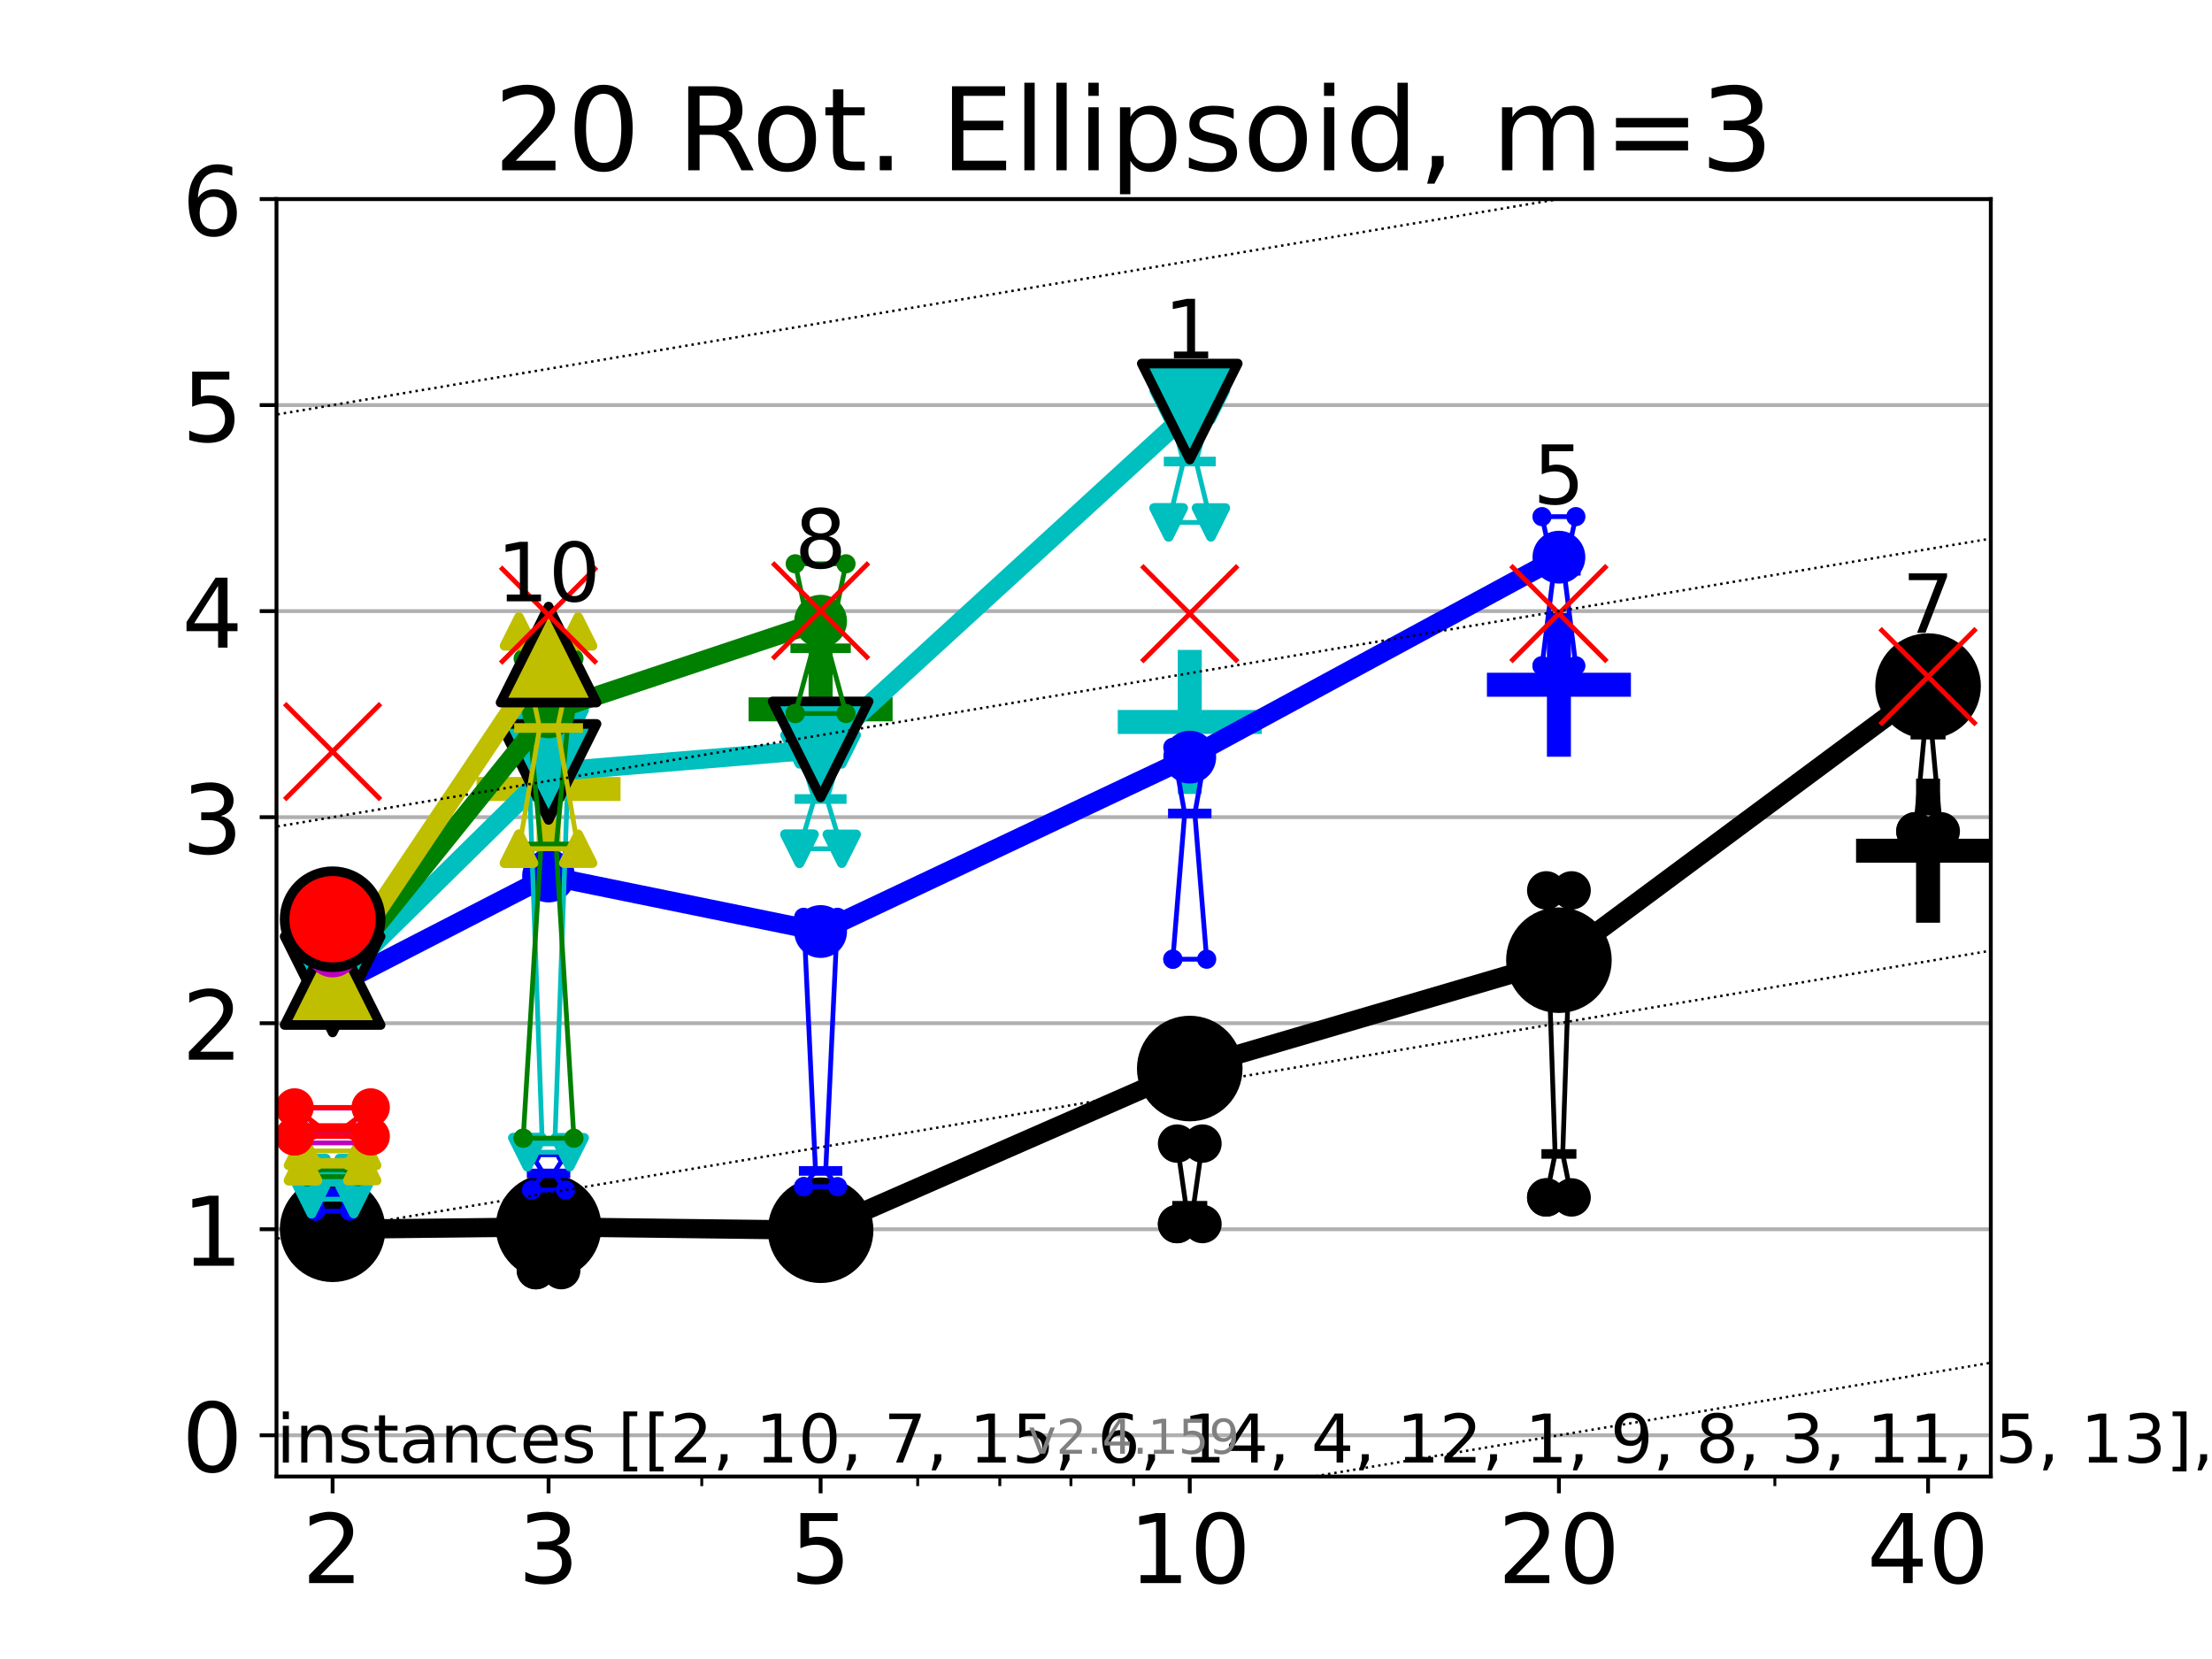<?xml version="1.0" encoding="utf-8" standalone="no"?>
<!DOCTYPE svg PUBLIC "-//W3C//DTD SVG 1.1//EN"
  "http://www.w3.org/Graphics/SVG/1.1/DTD/svg11.dtd">
<!-- Created with matplotlib (https://matplotlib.org/) -->
<svg height="345.6pt" version="1.1" viewBox="0 0 460.8 345.6" width="460.8pt" xmlns="http://www.w3.org/2000/svg" xmlns:xlink="http://www.w3.org/1999/xlink">
 <defs>
  <style type="text/css">*{stroke-linecap:butt;stroke-linejoin:round;}</style>
 </defs>
 <g id="figure_1">
  <g id="patch_1">
   <path d="M 0 345.6 
L 460.8 345.6 
L 460.8 0 
L 0 0 
z
" style="fill:#ffffff;"/>
  </g>
  <g id="axes_1">
   <g id="patch_2">
    <path d="M 57.6 307.584 
L 414.72 307.584 
L 414.72 41.472 
L 57.6 41.472 
z
" style="fill:#ffffff;"/>
   </g>
   <g id="line2d_1">
    <defs>
     <path d="M -15 0 
L 15 0 
M 0 15 
L 0 -15 
" id="ma9f98677dc" style="stroke:#000000;stroke-width:5;"/>
    </defs>
    <g clip-path="url(#p3075baa418)">
     <use style="stroke:#000000;stroke-width:5;" x="401.652" xlink:href="#ma9f98677dc" y="177.217"/>
    </g>
   </g>
   <g id="line2d_2">
    <defs>
     <path d="M -15 0 
L 15 0 
M 0 15 
L 0 -15 
" id="me7428fef0a" style="stroke:#00bfbf;stroke-width:5;"/>
    </defs>
    <g clip-path="url(#p3075baa418)">
     <use style="fill:#00bfbf;stroke:#00bfbf;stroke-width:5;" x="247.849" xlink:href="#me7428fef0a" y="150.395"/>
    </g>
   </g>
   <g id="line2d_3">
    <defs>
     <path d="M -15 0 
L 15 0 
M 0 15 
L 0 -15 
" id="m2e3e9d7d63" style="stroke:#0000ff;stroke-width:5;"/>
    </defs>
    <g clip-path="url(#p3075baa418)">
     <use style="fill:#0000ff;stroke:#0000ff;stroke-width:5;" x="324.751" xlink:href="#m2e3e9d7d63" y="142.641"/>
    </g>
   </g>
   <g id="line2d_4">
    <defs>
     <path d="M -15 0 
L 15 0 
M 0 15 
L 0 -15 
" id="m5e35bb1d4e" style="stroke:#008000;stroke-width:5;"/>
    </defs>
    <g clip-path="url(#p3075baa418)">
     <use style="fill:#008000;stroke:#008000;stroke-width:5;" x="170.948" xlink:href="#m5e35bb1d4e" y="147.769"/>
    </g>
   </g>
   <g id="line2d_5">
    <defs>
     <path d="M -15 0 
L 15 0 
M 0 15 
L 0 -15 
" id="md97c1c86df" style="stroke:#bfbf00;stroke-width:5;"/>
    </defs>
    <g clip-path="url(#p3075baa418)">
     <use style="fill:#bfbf00;stroke:#bfbf00;stroke-width:5;" x="114.274" xlink:href="#md97c1c86df" y="164.361"/>
    </g>
   </g>
   <g id="matplotlib.axis_1">
    <g id="xtick_1">
     <g id="line2d_6">
      <defs>
       <path d="M 0 0 
L 0 3.5 
" id="m14e6aee64a" style="stroke:#000000;stroke-width:0.8;"/>
      </defs>
      <g>
       <use style="stroke:#000000;stroke-width:0.8;" x="69.289" xlink:href="#m14e6aee64a" y="307.584"/>
      </g>
     </g>
     <g id="text_1">
      <!-- 2 -->
      <g transform="translate(62.927 329.781)scale(0.2 -0.2)">
       <defs>
        <path d="M 19.188 8.297 
L 53.609 8.297 
L 53.609 0 
L 7.328 0 
L 7.328 8.297 
Q 12.938 14.109 22.625 23.891 
Q 32.328 33.688 34.812 36.531 
Q 39.547 41.844 41.422 45.531 
Q 43.312 49.219 43.312 52.781 
Q 43.312 58.594 39.234 62.25 
Q 35.156 65.922 28.609 65.922 
Q 23.969 65.922 18.812 64.312 
Q 13.672 62.703 7.812 59.422 
L 7.812 69.391 
Q 13.766 71.781 18.938 73 
Q 24.125 74.219 28.422 74.219 
Q 39.75 74.219 46.484 68.547 
Q 53.219 62.891 53.219 53.422 
Q 53.219 48.922 51.531 44.891 
Q 49.859 40.875 45.406 35.406 
Q 44.188 33.984 37.641 27.219 
Q 31.109 20.453 19.188 8.297 
z
" id="DejaVuSans-50"/>
       </defs>
       <use xlink:href="#DejaVuSans-50"/>
      </g>
     </g>
    </g>
    <g id="xtick_2">
     <g id="line2d_7">
      <g>
       <use style="stroke:#000000;stroke-width:0.8;" x="114.274" xlink:href="#m14e6aee64a" y="307.584"/>
      </g>
     </g>
     <g id="text_2">
      <!-- 3 -->
      <g transform="translate(107.911 329.781)scale(0.2 -0.2)">
       <defs>
        <path d="M 40.578 39.312 
Q 47.656 37.797 51.625 33 
Q 55.609 28.219 55.609 21.188 
Q 55.609 10.406 48.188 4.484 
Q 40.766 -1.422 27.094 -1.422 
Q 22.516 -1.422 17.656 -0.516 
Q 12.797 0.391 7.625 2.203 
L 7.625 11.719 
Q 11.719 9.328 16.594 8.109 
Q 21.484 6.891 26.812 6.891 
Q 36.078 6.891 40.938 10.547 
Q 45.797 14.203 45.797 21.188 
Q 45.797 27.641 41.281 31.266 
Q 36.766 34.906 28.719 34.906 
L 20.219 34.906 
L 20.219 43.016 
L 29.109 43.016 
Q 36.375 43.016 40.234 45.922 
Q 44.094 48.828 44.094 54.297 
Q 44.094 59.906 40.109 62.906 
Q 36.141 65.922 28.719 65.922 
Q 24.656 65.922 20.016 65.031 
Q 15.375 64.156 9.812 62.312 
L 9.812 71.094 
Q 15.438 72.656 20.344 73.438 
Q 25.25 74.219 29.594 74.219 
Q 40.828 74.219 47.359 69.109 
Q 53.906 64.016 53.906 55.328 
Q 53.906 49.266 50.438 45.094 
Q 46.969 40.922 40.578 39.312 
z
" id="DejaVuSans-51"/>
       </defs>
       <use xlink:href="#DejaVuSans-51"/>
      </g>
     </g>
    </g>
    <g id="xtick_3">
     <g id="line2d_8">
      <g>
       <use style="stroke:#000000;stroke-width:0.8;" x="170.948" xlink:href="#m14e6aee64a" y="307.584"/>
      </g>
     </g>
     <g id="text_3">
      <!-- 5 -->
      <g transform="translate(164.585 329.781)scale(0.2 -0.2)">
       <defs>
        <path d="M 10.797 72.906 
L 49.516 72.906 
L 49.516 64.594 
L 19.828 64.594 
L 19.828 46.734 
Q 21.969 47.469 24.109 47.828 
Q 26.266 48.188 28.422 48.188 
Q 40.625 48.188 47.75 41.5 
Q 54.891 34.812 54.891 23.391 
Q 54.891 11.625 47.562 5.094 
Q 40.234 -1.422 26.906 -1.422 
Q 22.312 -1.422 17.547 -0.641 
Q 12.797 0.141 7.719 1.703 
L 7.719 11.625 
Q 12.109 9.234 16.797 8.062 
Q 21.484 6.891 26.703 6.891 
Q 35.156 6.891 40.078 11.328 
Q 45.016 15.766 45.016 23.391 
Q 45.016 31 40.078 35.438 
Q 35.156 39.891 26.703 39.891 
Q 22.75 39.891 18.812 39.016 
Q 14.891 38.141 10.797 36.281 
z
" id="DejaVuSans-53"/>
       </defs>
       <use xlink:href="#DejaVuSans-53"/>
      </g>
     </g>
    </g>
    <g id="xtick_4">
     <g id="line2d_9">
      <g>
       <use style="stroke:#000000;stroke-width:0.8;" x="247.849" xlink:href="#m14e6aee64a" y="307.584"/>
      </g>
     </g>
     <g id="text_4">
      <!-- 10 -->
      <g transform="translate(235.124 329.781)scale(0.2 -0.2)">
       <defs>
        <path d="M 12.406 8.297 
L 28.516 8.297 
L 28.516 63.922 
L 10.984 60.406 
L 10.984 69.391 
L 28.422 72.906 
L 38.281 72.906 
L 38.281 8.297 
L 54.391 8.297 
L 54.391 0 
L 12.406 0 
z
" id="DejaVuSans-49"/>
        <path d="M 31.781 66.406 
Q 24.172 66.406 20.328 58.906 
Q 16.5 51.422 16.5 36.375 
Q 16.5 21.391 20.328 13.891 
Q 24.172 6.391 31.781 6.391 
Q 39.453 6.391 43.281 13.891 
Q 47.125 21.391 47.125 36.375 
Q 47.125 51.422 43.281 58.906 
Q 39.453 66.406 31.781 66.406 
z
M 31.781 74.219 
Q 44.047 74.219 50.516 64.516 
Q 56.984 54.828 56.984 36.375 
Q 56.984 17.969 50.516 8.266 
Q 44.047 -1.422 31.781 -1.422 
Q 19.531 -1.422 13.062 8.266 
Q 6.594 17.969 6.594 36.375 
Q 6.594 54.828 13.062 64.516 
Q 19.531 74.219 31.781 74.219 
z
" id="DejaVuSans-48"/>
       </defs>
       <use xlink:href="#DejaVuSans-49"/>
       <use x="63.623" xlink:href="#DejaVuSans-48"/>
      </g>
     </g>
    </g>
    <g id="xtick_5">
     <g id="line2d_10">
      <g>
       <use style="stroke:#000000;stroke-width:0.8;" x="324.751" xlink:href="#m14e6aee64a" y="307.584"/>
      </g>
     </g>
     <g id="text_5">
      <!-- 20 -->
      <g transform="translate(312.026 329.781)scale(0.2 -0.2)">
       <use xlink:href="#DejaVuSans-50"/>
       <use x="63.623" xlink:href="#DejaVuSans-48"/>
      </g>
     </g>
    </g>
    <g id="xtick_6">
     <g id="line2d_11">
      <g>
       <use style="stroke:#000000;stroke-width:0.8;" x="401.652" xlink:href="#m14e6aee64a" y="307.584"/>
      </g>
     </g>
     <g id="text_6">
      <!-- 40 -->
      <g transform="translate(388.927 329.781)scale(0.2 -0.2)">
       <defs>
        <path d="M 37.797 64.312 
L 12.891 25.391 
L 37.797 25.391 
z
M 35.203 72.906 
L 47.609 72.906 
L 47.609 25.391 
L 58.016 25.391 
L 58.016 17.188 
L 47.609 17.188 
L 47.609 0 
L 37.797 0 
L 37.797 17.188 
L 4.891 17.188 
L 4.891 26.703 
z
" id="DejaVuSans-52"/>
       </defs>
       <use xlink:href="#DejaVuSans-52"/>
       <use x="63.623" xlink:href="#DejaVuSans-48"/>
      </g>
     </g>
    </g>
    <g id="xtick_7">
     <g id="line2d_12">
      <defs>
       <path d="M 0 0 
L 0 2 
" id="m02d5228d75" style="stroke:#000000;stroke-width:0.6;"/>
      </defs>
      <g>
       <use style="stroke:#000000;stroke-width:0.6;" x="146.191" xlink:href="#m02d5228d75" y="307.584"/>
      </g>
     </g>
    </g>
    <g id="xtick_8">
     <g id="line2d_13">
      <g>
       <use style="stroke:#000000;stroke-width:0.6;" x="191.175" xlink:href="#m02d5228d75" y="307.584"/>
      </g>
     </g>
    </g>
    <g id="xtick_9">
     <g id="line2d_14">
      <g>
       <use style="stroke:#000000;stroke-width:0.6;" x="208.278" xlink:href="#m02d5228d75" y="307.584"/>
      </g>
     </g>
    </g>
    <g id="xtick_10">
     <g id="line2d_15">
      <g>
       <use style="stroke:#000000;stroke-width:0.6;" x="223.092" xlink:href="#m02d5228d75" y="307.584"/>
      </g>
     </g>
    </g>
    <g id="xtick_11">
     <g id="line2d_16">
      <g>
       <use style="stroke:#000000;stroke-width:0.6;" x="236.16" xlink:href="#m02d5228d75" y="307.584"/>
      </g>
     </g>
    </g>
    <g id="xtick_12">
     <g id="line2d_17">
      <g>
       <use style="stroke:#000000;stroke-width:0.6;" x="369.735" xlink:href="#m02d5228d75" y="307.584"/>
      </g>
     </g>
    </g>
   </g>
   <g id="matplotlib.axis_2">
    <g id="ytick_1">
     <g id="line2d_18">
      <path clip-path="url(#p3075baa418)" d="M 57.6 299 
L 414.72 299 
" style="fill:none;stroke:#b0b0b0;stroke-linecap:square;stroke-width:0.8;"/>
     </g>
     <g id="line2d_19">
      <defs>
       <path d="M 0 0 
L -3.5 0 
" id="mbdc5032fb7" style="stroke:#000000;stroke-width:0.8;"/>
      </defs>
      <g>
       <use style="stroke:#000000;stroke-width:0.8;" x="57.6" xlink:href="#mbdc5032fb7" y="299"/>
      </g>
     </g>
     <g id="text_7">
      <!-- 0 -->
      <g transform="translate(37.875 306.598)scale(0.2 -0.2)">
       <use xlink:href="#DejaVuSans-48"/>
      </g>
     </g>
    </g>
    <g id="ytick_2">
     <g id="line2d_20">
      <path clip-path="url(#p3075baa418)" d="M 57.6 256.078 
L 414.72 256.078 
" style="fill:none;stroke:#b0b0b0;stroke-linecap:square;stroke-width:0.8;"/>
     </g>
     <g id="line2d_21">
      <g>
       <use style="stroke:#000000;stroke-width:0.8;" x="57.6" xlink:href="#mbdc5032fb7" y="256.078"/>
      </g>
     </g>
     <g id="text_8">
      <!-- 1 -->
      <g transform="translate(37.875 263.677)scale(0.2 -0.2)">
       <use xlink:href="#DejaVuSans-49"/>
      </g>
     </g>
    </g>
    <g id="ytick_3">
     <g id="line2d_22">
      <path clip-path="url(#p3075baa418)" d="M 57.6 213.157 
L 414.72 213.157 
" style="fill:none;stroke:#b0b0b0;stroke-linecap:square;stroke-width:0.8;"/>
     </g>
     <g id="line2d_23">
      <g>
       <use style="stroke:#000000;stroke-width:0.8;" x="57.6" xlink:href="#mbdc5032fb7" y="213.157"/>
      </g>
     </g>
     <g id="text_9">
      <!-- 2 -->
      <g transform="translate(37.875 220.756)scale(0.2 -0.2)">
       <use xlink:href="#DejaVuSans-50"/>
      </g>
     </g>
    </g>
    <g id="ytick_4">
     <g id="line2d_24">
      <path clip-path="url(#p3075baa418)" d="M 57.6 170.236 
L 414.72 170.236 
" style="fill:none;stroke:#b0b0b0;stroke-linecap:square;stroke-width:0.8;"/>
     </g>
     <g id="line2d_25">
      <g>
       <use style="stroke:#000000;stroke-width:0.8;" x="57.6" xlink:href="#mbdc5032fb7" y="170.236"/>
      </g>
     </g>
     <g id="text_10">
      <!-- 3 -->
      <g transform="translate(37.875 177.834)scale(0.2 -0.2)">
       <use xlink:href="#DejaVuSans-51"/>
      </g>
     </g>
    </g>
    <g id="ytick_5">
     <g id="line2d_26">
      <path clip-path="url(#p3075baa418)" d="M 57.6 127.315 
L 414.72 127.315 
" style="fill:none;stroke:#b0b0b0;stroke-linecap:square;stroke-width:0.8;"/>
     </g>
     <g id="line2d_27">
      <g>
       <use style="stroke:#000000;stroke-width:0.8;" x="57.6" xlink:href="#mbdc5032fb7" y="127.315"/>
      </g>
     </g>
     <g id="text_11">
      <!-- 4 -->
      <g transform="translate(37.875 134.913)scale(0.2 -0.2)">
       <use xlink:href="#DejaVuSans-52"/>
      </g>
     </g>
    </g>
    <g id="ytick_6">
     <g id="line2d_28">
      <path clip-path="url(#p3075baa418)" d="M 57.6 84.393 
L 414.72 84.393 
" style="fill:none;stroke:#b0b0b0;stroke-linecap:square;stroke-width:0.8;"/>
     </g>
     <g id="line2d_29">
      <g>
       <use style="stroke:#000000;stroke-width:0.8;" x="57.6" xlink:href="#mbdc5032fb7" y="84.393"/>
      </g>
     </g>
     <g id="text_12">
      <!-- 5 -->
      <g transform="translate(37.875 91.992)scale(0.2 -0.2)">
       <use xlink:href="#DejaVuSans-53"/>
      </g>
     </g>
    </g>
    <g id="ytick_7">
     <g id="line2d_30">
      <path clip-path="url(#p3075baa418)" d="M 57.6 41.472 
L 414.72 41.472 
" style="fill:none;stroke:#b0b0b0;stroke-linecap:square;stroke-width:0.8;"/>
     </g>
     <g id="line2d_31">
      <g>
       <use style="stroke:#000000;stroke-width:0.8;" x="57.6" xlink:href="#mbdc5032fb7" y="41.472"/>
      </g>
     </g>
     <g id="text_13">
      <!-- 6 -->
      <g transform="translate(37.875 49.07)scale(0.2 -0.2)">
       <defs>
        <path d="M 33.016 40.375 
Q 26.375 40.375 22.484 35.828 
Q 18.609 31.297 18.609 23.391 
Q 18.609 15.531 22.484 10.953 
Q 26.375 6.391 33.016 6.391 
Q 39.656 6.391 43.531 10.953 
Q 47.406 15.531 47.406 23.391 
Q 47.406 31.297 43.531 35.828 
Q 39.656 40.375 33.016 40.375 
z
M 52.594 71.297 
L 52.594 62.312 
Q 48.875 64.062 45.094 64.984 
Q 41.312 65.922 37.594 65.922 
Q 27.828 65.922 22.672 59.328 
Q 17.531 52.734 16.797 39.406 
Q 19.672 43.656 24.016 45.922 
Q 28.375 48.188 33.594 48.188 
Q 44.578 48.188 50.953 41.516 
Q 57.328 34.859 57.328 23.391 
Q 57.328 12.156 50.688 5.359 
Q 44.047 -1.422 33.016 -1.422 
Q 20.359 -1.422 13.672 8.266 
Q 6.984 17.969 6.984 36.375 
Q 6.984 53.656 15.188 63.938 
Q 23.391 74.219 37.203 74.219 
Q 40.922 74.219 44.703 73.484 
Q 48.484 72.75 52.594 71.297 
z
" id="DejaVuSans-54"/>
       </defs>
       <use xlink:href="#DejaVuSans-54"/>
      </g>
     </g>
    </g>
   </g>
   <g id="line2d_32">
    <path clip-path="url(#p3075baa418)" d="M 66.646 259.664 
L 68.496 258.042 
L 66.646 256.55 
L 71.933 256.55 
L 70.082 258.042 
L 71.933 259.664 
L 66.646 259.664 
" style="fill:none;stroke:#000000;stroke-linecap:square;"/>
   </g>
   <g id="line2d_33">
    <path clip-path="url(#p3075baa418)" d="M 66.646 259.664 
L 71.933 259.664 
L 71.933 256.55 
L 66.646 256.55 
L 66.646 259.664 
" style="fill:none;"/>
    <defs>
     <path d="M 0 3 
C 0.796 3 1.559 2.684 2.121 2.121 
C 2.684 1.559 3 0.796 3 0 
C 3 -0.796 2.684 -1.559 2.121 -2.121 
C 1.559 -2.684 0.796 -3 0 -3 
C -0.796 -3 -1.559 -2.684 -2.121 -2.121 
C -2.684 -1.559 -3 -0.796 -3 0 
C -3 0.796 -2.684 1.559 -2.121 2.121 
C -1.559 2.684 -0.796 3 0 3 
z
" id="med7caab927" style="stroke:#000000;stroke-width:2;"/>
    </defs>
    <g clip-path="url(#p3075baa418)">
     <use style="stroke:#000000;stroke-width:2;" x="66.646" xlink:href="#med7caab927" y="259.664"/>
     <use style="stroke:#000000;stroke-width:2;" x="71.933" xlink:href="#med7caab927" y="259.664"/>
     <use style="stroke:#000000;stroke-width:2;" x="71.933" xlink:href="#med7caab927" y="256.55"/>
     <use style="stroke:#000000;stroke-width:2;" x="66.646" xlink:href="#med7caab927" y="256.55"/>
     <use style="stroke:#000000;stroke-width:2;" x="66.646" xlink:href="#med7caab927" y="259.664"/>
    </g>
   </g>
   <g id="line2d_34">
    <path clip-path="url(#p3075baa418)" d="M 66.646 258.042 
L 71.933 258.042 
" style="fill:none;stroke:#000000;stroke-linecap:square;stroke-width:2;"/>
   </g>
   <g id="line2d_35">
    <path clip-path="url(#p3075baa418)" d="M 111.63 264.593 
L 113.481 258.746 
L 111.63 250.03 
L 116.917 250.03 
L 115.067 258.746 
L 116.917 264.593 
L 111.63 264.593 
" style="fill:none;stroke:#000000;stroke-linecap:square;"/>
   </g>
   <g id="line2d_36">
    <path clip-path="url(#p3075baa418)" d="M 111.63 264.593 
L 116.917 264.593 
L 116.917 250.03 
L 111.63 250.03 
L 111.63 264.593 
" style="fill:none;"/>
    <g clip-path="url(#p3075baa418)">
     <use style="stroke:#000000;stroke-width:2;" x="111.63" xlink:href="#med7caab927" y="264.593"/>
     <use style="stroke:#000000;stroke-width:2;" x="116.917" xlink:href="#med7caab927" y="264.593"/>
     <use style="stroke:#000000;stroke-width:2;" x="116.917" xlink:href="#med7caab927" y="250.03"/>
     <use style="stroke:#000000;stroke-width:2;" x="111.63" xlink:href="#med7caab927" y="250.03"/>
     <use style="stroke:#000000;stroke-width:2;" x="111.63" xlink:href="#med7caab927" y="264.593"/>
    </g>
   </g>
   <g id="line2d_37">
    <path clip-path="url(#p3075baa418)" d="M 111.63 258.746 
L 116.917 258.746 
" style="fill:none;stroke:#000000;stroke-linecap:square;stroke-width:2;"/>
   </g>
   <g id="line2d_38">
    <path clip-path="url(#p3075baa418)" d="M 168.304 261.945 
L 170.155 256.078 
L 168.304 250.623 
L 173.591 250.623 
L 171.741 256.078 
L 173.591 261.945 
L 168.304 261.945 
" style="fill:none;stroke:#000000;stroke-linecap:square;"/>
   </g>
   <g id="line2d_39">
    <path clip-path="url(#p3075baa418)" d="M 168.304 261.945 
L 173.591 261.945 
L 173.591 250.623 
L 168.304 250.623 
L 168.304 261.945 
" style="fill:none;"/>
    <g clip-path="url(#p3075baa418)">
     <use style="stroke:#000000;stroke-width:2;" x="168.304" xlink:href="#med7caab927" y="261.945"/>
     <use style="stroke:#000000;stroke-width:2;" x="173.591" xlink:href="#med7caab927" y="261.945"/>
     <use style="stroke:#000000;stroke-width:2;" x="173.591" xlink:href="#med7caab927" y="250.623"/>
     <use style="stroke:#000000;stroke-width:2;" x="168.304" xlink:href="#med7caab927" y="250.623"/>
     <use style="stroke:#000000;stroke-width:2;" x="168.304" xlink:href="#med7caab927" y="261.945"/>
    </g>
   </g>
   <g id="line2d_40">
    <path clip-path="url(#p3075baa418)" d="M 168.304 256.078 
L 173.591 256.078 
" style="fill:none;stroke:#000000;stroke-linecap:square;stroke-width:2;"/>
   </g>
   <g id="line2d_41">
    <path clip-path="url(#p3075baa418)" d="M 245.206 254.992 
L 247.056 251.188 
L 245.206 238.231 
L 250.493 238.231 
L 248.642 251.188 
L 250.493 254.992 
L 245.206 254.992 
" style="fill:none;stroke:#000000;stroke-linecap:square;"/>
   </g>
   <g id="line2d_42">
    <path clip-path="url(#p3075baa418)" d="M 245.206 254.992 
L 250.493 254.992 
L 250.493 238.231 
L 245.206 238.231 
L 245.206 254.992 
" style="fill:none;"/>
    <g clip-path="url(#p3075baa418)">
     <use style="stroke:#000000;stroke-width:2;" x="245.206" xlink:href="#med7caab927" y="254.992"/>
     <use style="stroke:#000000;stroke-width:2;" x="250.493" xlink:href="#med7caab927" y="254.992"/>
     <use style="stroke:#000000;stroke-width:2;" x="250.493" xlink:href="#med7caab927" y="238.231"/>
     <use style="stroke:#000000;stroke-width:2;" x="245.206" xlink:href="#med7caab927" y="238.231"/>
     <use style="stroke:#000000;stroke-width:2;" x="245.206" xlink:href="#med7caab927" y="254.992"/>
    </g>
   </g>
   <g id="line2d_43">
    <path clip-path="url(#p3075baa418)" d="M 245.206 251.188 
L 250.493 251.188 
" style="fill:none;stroke:#000000;stroke-linecap:square;stroke-width:2;"/>
   </g>
   <g id="line2d_44">
    <path clip-path="url(#p3075baa418)" d="M 322.107 249.444 
L 323.958 240.391 
L 322.107 185.483 
L 327.394 185.483 
L 325.544 240.391 
L 327.394 249.444 
L 322.107 249.444 
" style="fill:none;stroke:#000000;stroke-linecap:square;"/>
   </g>
   <g id="line2d_45">
    <path clip-path="url(#p3075baa418)" d="M 322.107 249.444 
L 327.394 249.444 
L 327.394 185.483 
L 322.107 185.483 
L 322.107 249.444 
" style="fill:none;"/>
    <g clip-path="url(#p3075baa418)">
     <use style="stroke:#000000;stroke-width:2;" x="322.107" xlink:href="#med7caab927" y="249.444"/>
     <use style="stroke:#000000;stroke-width:2;" x="327.394" xlink:href="#med7caab927" y="249.444"/>
     <use style="stroke:#000000;stroke-width:2;" x="327.394" xlink:href="#med7caab927" y="185.483"/>
     <use style="stroke:#000000;stroke-width:2;" x="322.107" xlink:href="#med7caab927" y="185.483"/>
     <use style="stroke:#000000;stroke-width:2;" x="322.107" xlink:href="#med7caab927" y="249.444"/>
    </g>
   </g>
   <g id="line2d_46">
    <path clip-path="url(#p3075baa418)" d="M 322.107 240.391 
L 327.394 240.391 
" style="fill:none;stroke:#000000;stroke-linecap:square;stroke-width:2;"/>
   </g>
   <g id="line2d_47">
    <path clip-path="url(#p3075baa418)" d="M 399.009 173.172 
L 400.859 153.039 
L 399.009 142.608 
L 404.296 142.608 
L 402.446 153.039 
L 404.296 173.172 
L 399.009 173.172 
" style="fill:none;stroke:#000000;stroke-linecap:square;"/>
   </g>
   <g id="line2d_48">
    <path clip-path="url(#p3075baa418)" d="M 399.009 173.172 
L 404.296 173.172 
L 404.296 142.608 
L 399.009 142.608 
L 399.009 173.172 
" style="fill:none;"/>
    <g clip-path="url(#p3075baa418)">
     <use style="stroke:#000000;stroke-width:2;" x="399.009" xlink:href="#med7caab927" y="173.172"/>
     <use style="stroke:#000000;stroke-width:2;" x="404.296" xlink:href="#med7caab927" y="173.172"/>
     <use style="stroke:#000000;stroke-width:2;" x="404.296" xlink:href="#med7caab927" y="142.608"/>
     <use style="stroke:#000000;stroke-width:2;" x="399.009" xlink:href="#med7caab927" y="142.608"/>
     <use style="stroke:#000000;stroke-width:2;" x="399.009" xlink:href="#med7caab927" y="173.172"/>
    </g>
   </g>
   <g id="line2d_49">
    <path clip-path="url(#p3075baa418)" d="M 399.009 153.039 
L 404.296 153.039 
" style="fill:none;stroke:#000000;stroke-linecap:square;stroke-width:2;"/>
   </g>
   <g id="line2d_50">
    <path clip-path="url(#p3075baa418)" d="M 69.289 256.078 
L 114.274 255.588 
" style="fill:none;stroke:#000000;stroke-linecap:square;stroke-width:4;"/>
   </g>
   <g id="line2d_51">
    <path clip-path="url(#p3075baa418)" d="M 114.274 255.588 
L 170.948 256.278 
" style="fill:none;stroke:#000000;stroke-linecap:square;stroke-width:4;"/>
   </g>
   <g id="line2d_52">
    <path clip-path="url(#p3075baa418)" d="M 170.948 256.278 
L 247.849 222.597 
" style="fill:none;stroke:#000000;stroke-linecap:square;stroke-width:4;"/>
   </g>
   <g id="line2d_53">
    <path clip-path="url(#p3075baa418)" d="M 247.849 222.597 
L 324.751 200.023 
" style="fill:none;stroke:#000000;stroke-linecap:square;stroke-width:4;"/>
   </g>
   <g id="line2d_54">
    <path clip-path="url(#p3075baa418)" d="M 324.751 200.023 
L 401.652 142.924 
" style="fill:none;stroke:#000000;stroke-linecap:square;stroke-width:4;"/>
   </g>
   <g id="line2d_55">
    <path clip-path="url(#p3075baa418)" d="M 69.289 256.078 
L 114.274 255.588 
L 170.948 256.278 
L 247.849 222.597 
L 324.751 200.023 
L 401.652 142.924 
" style="fill:none;"/>
    <defs>
     <path d="M 0 10 
C 2.652 10 5.196 8.946 7.071 7.071 
C 8.946 5.196 10 2.652 10 0 
C 10 -2.652 8.946 -5.196 7.071 -7.071 
C 5.196 -8.946 2.652 -10 0 -10 
C -2.652 -10 -5.196 -8.946 -7.071 -7.071 
C -8.946 -5.196 -10 -2.652 -10 0 
C -10 2.652 -8.946 5.196 -7.071 7.071 
C -5.196 8.946 -2.652 10 0 10 
z
" id="m6471800994" style="stroke:#000000;stroke-width:2;"/>
    </defs>
    <g clip-path="url(#p3075baa418)">
     <use style="stroke:#000000;stroke-width:2;" x="69.289" xlink:href="#m6471800994" y="256.078"/>
     <use style="stroke:#000000;stroke-width:2;" x="114.274" xlink:href="#m6471800994" y="255.588"/>
     <use style="stroke:#000000;stroke-width:2;" x="170.948" xlink:href="#m6471800994" y="256.278"/>
     <use style="stroke:#000000;stroke-width:2;" x="247.849" xlink:href="#m6471800994" y="222.597"/>
     <use style="stroke:#000000;stroke-width:2;" x="324.751" xlink:href="#m6471800994" y="200.023"/>
     <use style="stroke:#000000;stroke-width:2;" x="401.652" xlink:href="#m6471800994" y="142.924"/>
    </g>
   </g>
   <g id="line2d_56">
    <path clip-path="url(#p3075baa418)" d="M 65.765 252.296 
L 68.232 248.52 
L 65.765 245.647 
L 72.814 245.647 
L 70.347 248.52 
L 72.814 252.296 
L 65.765 252.296 
" style="fill:none;stroke:#0000ff;stroke-linecap:square;"/>
   </g>
   <g id="line2d_57">
    <path clip-path="url(#p3075baa418)" d="M 65.765 252.296 
L 72.814 252.296 
L 72.814 245.647 
L 65.765 245.647 
L 65.765 252.296 
" style="fill:none;"/>
    <defs>
     <path d="M 0 1.5 
C 0.398 1.5 0.779 1.342 1.061 1.061 
C 1.342 0.779 1.5 0.398 1.5 0 
C 1.5 -0.398 1.342 -0.779 1.061 -1.061 
C 0.779 -1.342 0.398 -1.5 0 -1.5 
C -0.398 -1.5 -0.779 -1.342 -1.061 -1.061 
C -1.342 -0.779 -1.5 -0.398 -1.5 0 
C -1.5 0.398 -1.342 0.779 -1.061 1.061 
C -0.779 1.342 -0.398 1.5 0 1.5 
z
" id="m22e411f7cf" style="stroke:#0000ff;"/>
    </defs>
    <g clip-path="url(#p3075baa418)">
     <use style="fill:#0000ff;stroke:#0000ff;" x="65.765" xlink:href="#m22e411f7cf" y="252.296"/>
     <use style="fill:#0000ff;stroke:#0000ff;" x="72.814" xlink:href="#m22e411f7cf" y="252.296"/>
     <use style="fill:#0000ff;stroke:#0000ff;" x="72.814" xlink:href="#m22e411f7cf" y="245.647"/>
     <use style="fill:#0000ff;stroke:#0000ff;" x="65.765" xlink:href="#m22e411f7cf" y="245.647"/>
     <use style="fill:#0000ff;stroke:#0000ff;" x="65.765" xlink:href="#m22e411f7cf" y="252.296"/>
    </g>
   </g>
   <g id="line2d_58">
    <path clip-path="url(#p3075baa418)" d="M 65.765 248.52 
L 72.814 248.52 
" style="fill:none;stroke:#0000ff;stroke-linecap:square;stroke-width:2;"/>
   </g>
   <g id="line2d_59">
    <path clip-path="url(#p3075baa418)" d="M 110.749 247.909 
L 113.216 244.444 
L 110.749 240.553 
L 117.799 240.553 
L 115.331 244.444 
L 117.799 247.909 
L 110.749 247.909 
" style="fill:none;stroke:#0000ff;stroke-linecap:square;"/>
   </g>
   <g id="line2d_60">
    <path clip-path="url(#p3075baa418)" d="M 110.749 247.909 
L 117.799 247.909 
L 117.799 240.553 
L 110.749 240.553 
L 110.749 247.909 
" style="fill:none;"/>
    <g clip-path="url(#p3075baa418)">
     <use style="fill:#0000ff;stroke:#0000ff;" x="110.749" xlink:href="#m22e411f7cf" y="247.909"/>
     <use style="fill:#0000ff;stroke:#0000ff;" x="117.799" xlink:href="#m22e411f7cf" y="247.909"/>
     <use style="fill:#0000ff;stroke:#0000ff;" x="117.799" xlink:href="#m22e411f7cf" y="240.553"/>
     <use style="fill:#0000ff;stroke:#0000ff;" x="110.749" xlink:href="#m22e411f7cf" y="240.553"/>
     <use style="fill:#0000ff;stroke:#0000ff;" x="110.749" xlink:href="#m22e411f7cf" y="247.909"/>
    </g>
   </g>
   <g id="line2d_61">
    <path clip-path="url(#p3075baa418)" d="M 110.749 244.444 
L 117.799 244.444 
" style="fill:none;stroke:#0000ff;stroke-linecap:square;stroke-width:2;"/>
   </g>
   <g id="line2d_62">
    <path clip-path="url(#p3075baa418)" d="M 167.423 247.201 
L 169.89 243.919 
L 167.423 191.092 
L 174.472 191.092 
L 172.005 243.919 
L 174.472 247.201 
L 167.423 247.201 
" style="fill:none;stroke:#0000ff;stroke-linecap:square;"/>
   </g>
   <g id="line2d_63">
    <path clip-path="url(#p3075baa418)" d="M 167.423 247.201 
L 174.472 247.201 
L 174.472 191.092 
L 167.423 191.092 
L 167.423 247.201 
" style="fill:none;"/>
    <g clip-path="url(#p3075baa418)">
     <use style="fill:#0000ff;stroke:#0000ff;" x="167.423" xlink:href="#m22e411f7cf" y="247.201"/>
     <use style="fill:#0000ff;stroke:#0000ff;" x="174.472" xlink:href="#m22e411f7cf" y="247.201"/>
     <use style="fill:#0000ff;stroke:#0000ff;" x="174.472" xlink:href="#m22e411f7cf" y="191.092"/>
     <use style="fill:#0000ff;stroke:#0000ff;" x="167.423" xlink:href="#m22e411f7cf" y="191.092"/>
     <use style="fill:#0000ff;stroke:#0000ff;" x="167.423" xlink:href="#m22e411f7cf" y="247.201"/>
    </g>
   </g>
   <g id="line2d_64">
    <path clip-path="url(#p3075baa418)" d="M 167.423 243.919 
L 174.472 243.919 
" style="fill:none;stroke:#0000ff;stroke-linecap:square;stroke-width:2;"/>
   </g>
   <g id="line2d_65">
    <path clip-path="url(#p3075baa418)" d="M 244.325 199.82 
L 246.792 169.453 
L 244.325 155.679 
L 251.374 155.679 
L 248.907 169.453 
L 251.374 199.82 
L 244.325 199.82 
" style="fill:none;stroke:#0000ff;stroke-linecap:square;"/>
   </g>
   <g id="line2d_66">
    <path clip-path="url(#p3075baa418)" d="M 244.325 199.82 
L 251.374 199.82 
L 251.374 155.679 
L 244.325 155.679 
L 244.325 199.82 
" style="fill:none;"/>
    <g clip-path="url(#p3075baa418)">
     <use style="fill:#0000ff;stroke:#0000ff;" x="244.325" xlink:href="#m22e411f7cf" y="199.82"/>
     <use style="fill:#0000ff;stroke:#0000ff;" x="251.374" xlink:href="#m22e411f7cf" y="199.82"/>
     <use style="fill:#0000ff;stroke:#0000ff;" x="251.374" xlink:href="#m22e411f7cf" y="155.679"/>
     <use style="fill:#0000ff;stroke:#0000ff;" x="244.325" xlink:href="#m22e411f7cf" y="155.679"/>
     <use style="fill:#0000ff;stroke:#0000ff;" x="244.325" xlink:href="#m22e411f7cf" y="199.82"/>
    </g>
   </g>
   <g id="line2d_67">
    <path clip-path="url(#p3075baa418)" d="M 244.325 169.453 
L 251.374 169.453 
" style="fill:none;stroke:#0000ff;stroke-linecap:square;stroke-width:2;"/>
   </g>
   <g id="line2d_68">
    <path clip-path="url(#p3075baa418)" d="M 321.226 138.698 
L 323.693 118.903 
L 321.226 107.624 
L 328.276 107.624 
L 325.808 118.903 
L 328.276 138.698 
L 321.226 138.698 
" style="fill:none;stroke:#0000ff;stroke-linecap:square;"/>
   </g>
   <g id="line2d_69">
    <path clip-path="url(#p3075baa418)" d="M 321.226 138.698 
L 328.276 138.698 
L 328.276 107.624 
L 321.226 107.624 
L 321.226 138.698 
" style="fill:none;"/>
    <g clip-path="url(#p3075baa418)">
     <use style="fill:#0000ff;stroke:#0000ff;" x="321.226" xlink:href="#m22e411f7cf" y="138.698"/>
     <use style="fill:#0000ff;stroke:#0000ff;" x="328.276" xlink:href="#m22e411f7cf" y="138.698"/>
     <use style="fill:#0000ff;stroke:#0000ff;" x="328.276" xlink:href="#m22e411f7cf" y="107.624"/>
     <use style="fill:#0000ff;stroke:#0000ff;" x="321.226" xlink:href="#m22e411f7cf" y="107.624"/>
     <use style="fill:#0000ff;stroke:#0000ff;" x="321.226" xlink:href="#m22e411f7cf" y="138.698"/>
    </g>
   </g>
   <g id="line2d_70">
    <path clip-path="url(#p3075baa418)" d="M 321.226 118.903 
L 328.276 118.903 
" style="fill:none;stroke:#0000ff;stroke-linecap:square;stroke-width:2;"/>
   </g>
   <g id="line2d_71">
    <path clip-path="url(#p3075baa418)" d="M 69.289 205.645 
L 114.274 182.489 
" style="fill:none;stroke:#0000ff;stroke-linecap:square;stroke-width:4;"/>
   </g>
   <g id="line2d_72">
    <path clip-path="url(#p3075baa418)" d="M 114.274 182.489 
L 170.948 194.055 
" style="fill:none;stroke:#0000ff;stroke-linecap:square;stroke-width:4;"/>
   </g>
   <g id="line2d_73">
    <path clip-path="url(#p3075baa418)" d="M 170.948 194.055 
L 247.849 157.721 
" style="fill:none;stroke:#0000ff;stroke-linecap:square;stroke-width:4;"/>
   </g>
   <g id="line2d_74">
    <path clip-path="url(#p3075baa418)" d="M 247.849 157.721 
L 324.751 116.07 
" style="fill:none;stroke:#0000ff;stroke-linecap:square;stroke-width:4;"/>
   </g>
   <g id="line2d_75">
    <path clip-path="url(#p3075baa418)" d="M 69.289 205.645 
L 114.274 182.489 
L 170.948 194.055 
L 247.849 157.721 
L 324.751 116.07 
" style="fill:none;"/>
    <defs>
     <path d="M 0 5 
C 1.326 5 2.598 4.473 3.536 3.536 
C 4.473 2.598 5 1.326 5 0 
C 5 -1.326 4.473 -2.598 3.536 -3.536 
C 2.598 -4.473 1.326 -5 0 -5 
C -1.326 -5 -2.598 -4.473 -3.536 -3.536 
C -4.473 -2.598 -5 -1.326 -5 0 
C -5 1.326 -4.473 2.598 -3.536 3.536 
C -2.598 4.473 -1.326 5 0 5 
z
" id="mf75079f4e9" style="stroke:#0000ff;"/>
    </defs>
    <g clip-path="url(#p3075baa418)">
     <use style="fill:#0000ff;stroke:#0000ff;" x="69.289" xlink:href="#mf75079f4e9" y="205.645"/>
     <use style="fill:#0000ff;stroke:#0000ff;" x="114.274" xlink:href="#mf75079f4e9" y="182.489"/>
     <use style="fill:#0000ff;stroke:#0000ff;" x="170.948" xlink:href="#mf75079f4e9" y="194.055"/>
     <use style="fill:#0000ff;stroke:#0000ff;" x="247.849" xlink:href="#mf75079f4e9" y="157.721"/>
     <use style="fill:#0000ff;stroke:#0000ff;" x="324.751" xlink:href="#mf75079f4e9" y="116.07"/>
    </g>
   </g>
   <g id="line2d_76">
    <path clip-path="url(#p3075baa418)" d="M 64.883 249.806 
L 67.968 246.187 
L 64.883 244.361 
L 73.695 244.361 
L 70.611 246.187 
L 73.695 249.806 
L 64.883 249.806 
" style="fill:none;stroke:#00bfbf;stroke-linecap:square;"/>
   </g>
   <g id="line2d_77">
    <path clip-path="url(#p3075baa418)" d="M 64.883 249.806 
L 73.695 249.806 
L 73.695 244.361 
L 64.883 244.361 
L 64.883 249.806 
" style="fill:none;"/>
    <defs>
     <path d="M -0 3 
L 3 -3 
L -3 -3 
z
" id="m8943d37bbb" style="stroke:#00bfbf;stroke-linejoin:miter;stroke-width:2;"/>
    </defs>
    <g clip-path="url(#p3075baa418)">
     <use style="fill:#00bfbf;stroke:#00bfbf;stroke-linejoin:miter;stroke-width:2;" x="64.883" xlink:href="#m8943d37bbb" y="249.806"/>
     <use style="fill:#00bfbf;stroke:#00bfbf;stroke-linejoin:miter;stroke-width:2;" x="73.695" xlink:href="#m8943d37bbb" y="249.806"/>
     <use style="fill:#00bfbf;stroke:#00bfbf;stroke-linejoin:miter;stroke-width:2;" x="73.695" xlink:href="#m8943d37bbb" y="244.361"/>
     <use style="fill:#00bfbf;stroke:#00bfbf;stroke-linejoin:miter;stroke-width:2;" x="64.883" xlink:href="#m8943d37bbb" y="244.361"/>
     <use style="fill:#00bfbf;stroke:#00bfbf;stroke-linejoin:miter;stroke-width:2;" x="64.883" xlink:href="#m8943d37bbb" y="249.806"/>
    </g>
   </g>
   <g id="line2d_78">
    <path clip-path="url(#p3075baa418)" d="M 64.883 246.187 
L 73.695 246.187 
" style="fill:none;stroke:#00bfbf;stroke-linecap:square;stroke-width:2;"/>
   </g>
   <g id="line2d_79">
    <path clip-path="url(#p3075baa418)" d="M 109.868 240.02 
L 112.952 237.795 
L 109.868 150.957 
L 118.68 150.957 
L 115.596 237.795 
L 118.68 240.02 
L 109.868 240.02 
" style="fill:none;stroke:#00bfbf;stroke-linecap:square;"/>
   </g>
   <g id="line2d_80">
    <path clip-path="url(#p3075baa418)" d="M 109.868 240.02 
L 118.68 240.02 
L 118.68 150.957 
L 109.868 150.957 
L 109.868 240.02 
" style="fill:none;"/>
    <g clip-path="url(#p3075baa418)">
     <use style="fill:#00bfbf;stroke:#00bfbf;stroke-linejoin:miter;stroke-width:2;" x="109.868" xlink:href="#m8943d37bbb" y="240.02"/>
     <use style="fill:#00bfbf;stroke:#00bfbf;stroke-linejoin:miter;stroke-width:2;" x="118.68" xlink:href="#m8943d37bbb" y="240.02"/>
     <use style="fill:#00bfbf;stroke:#00bfbf;stroke-linejoin:miter;stroke-width:2;" x="118.68" xlink:href="#m8943d37bbb" y="150.957"/>
     <use style="fill:#00bfbf;stroke:#00bfbf;stroke-linejoin:miter;stroke-width:2;" x="109.868" xlink:href="#m8943d37bbb" y="150.957"/>
     <use style="fill:#00bfbf;stroke:#00bfbf;stroke-linejoin:miter;stroke-width:2;" x="109.868" xlink:href="#m8943d37bbb" y="240.02"/>
    </g>
   </g>
   <g id="line2d_81">
    <path clip-path="url(#p3075baa418)" d="M 109.868 237.795 
L 118.68 237.795 
" style="fill:none;stroke:#00bfbf;stroke-linecap:square;stroke-width:2;"/>
   </g>
   <g id="line2d_82">
    <path clip-path="url(#p3075baa418)" d="M 166.542 176.815 
L 169.626 166.45 
L 166.542 156.12 
L 175.354 156.12 
L 172.269 166.45 
L 175.354 176.815 
L 166.542 176.815 
" style="fill:none;stroke:#00bfbf;stroke-linecap:square;"/>
   </g>
   <g id="line2d_83">
    <path clip-path="url(#p3075baa418)" d="M 166.542 176.815 
L 175.354 176.815 
L 175.354 156.12 
L 166.542 156.12 
L 166.542 176.815 
" style="fill:none;"/>
    <g clip-path="url(#p3075baa418)">
     <use style="fill:#00bfbf;stroke:#00bfbf;stroke-linejoin:miter;stroke-width:2;" x="166.542" xlink:href="#m8943d37bbb" y="176.815"/>
     <use style="fill:#00bfbf;stroke:#00bfbf;stroke-linejoin:miter;stroke-width:2;" x="175.354" xlink:href="#m8943d37bbb" y="176.815"/>
     <use style="fill:#00bfbf;stroke:#00bfbf;stroke-linejoin:miter;stroke-width:2;" x="175.354" xlink:href="#m8943d37bbb" y="156.12"/>
     <use style="fill:#00bfbf;stroke:#00bfbf;stroke-linejoin:miter;stroke-width:2;" x="166.542" xlink:href="#m8943d37bbb" y="156.12"/>
     <use style="fill:#00bfbf;stroke:#00bfbf;stroke-linejoin:miter;stroke-width:2;" x="166.542" xlink:href="#m8943d37bbb" y="176.815"/>
    </g>
   </g>
   <g id="line2d_84">
    <path clip-path="url(#p3075baa418)" d="M 166.542 166.45 
L 175.354 166.45 
" style="fill:none;stroke:#00bfbf;stroke-linecap:square;stroke-width:2;"/>
   </g>
   <g id="line2d_85">
    <path clip-path="url(#p3075baa418)" d="M 243.443 108.831 
L 246.528 96.148 
L 243.443 84.385 
L 252.255 84.385 
L 249.171 96.148 
L 252.255 108.831 
L 243.443 108.831 
" style="fill:none;stroke:#00bfbf;stroke-linecap:square;"/>
   </g>
   <g id="line2d_86">
    <path clip-path="url(#p3075baa418)" d="M 243.443 108.831 
L 252.255 108.831 
L 252.255 84.385 
L 243.443 84.385 
L 243.443 108.831 
" style="fill:none;"/>
    <g clip-path="url(#p3075baa418)">
     <use style="fill:#00bfbf;stroke:#00bfbf;stroke-linejoin:miter;stroke-width:2;" x="243.443" xlink:href="#m8943d37bbb" y="108.831"/>
     <use style="fill:#00bfbf;stroke:#00bfbf;stroke-linejoin:miter;stroke-width:2;" x="252.255" xlink:href="#m8943d37bbb" y="108.831"/>
     <use style="fill:#00bfbf;stroke:#00bfbf;stroke-linejoin:miter;stroke-width:2;" x="252.255" xlink:href="#m8943d37bbb" y="84.385"/>
     <use style="fill:#00bfbf;stroke:#00bfbf;stroke-linejoin:miter;stroke-width:2;" x="243.443" xlink:href="#m8943d37bbb" y="84.385"/>
     <use style="fill:#00bfbf;stroke:#00bfbf;stroke-linejoin:miter;stroke-width:2;" x="243.443" xlink:href="#m8943d37bbb" y="108.831"/>
    </g>
   </g>
   <g id="line2d_87">
    <path clip-path="url(#p3075baa418)" d="M 243.443 96.148 
L 252.255 96.148 
" style="fill:none;stroke:#00bfbf;stroke-linecap:square;stroke-width:2;"/>
   </g>
   <g id="line2d_88">
    <path clip-path="url(#p3075baa418)" d="M 69.289 205.08 
L 114.274 160.806 
" style="fill:none;stroke:#00bfbf;stroke-linecap:square;stroke-width:4;"/>
   </g>
   <g id="line2d_89">
    <path clip-path="url(#p3075baa418)" d="M 114.274 160.806 
L 170.948 156.119 
" style="fill:none;stroke:#00bfbf;stroke-linecap:square;stroke-width:4;"/>
   </g>
   <g id="line2d_90">
    <path clip-path="url(#p3075baa418)" d="M 170.948 156.119 
L 247.849 85.736 
" style="fill:none;stroke:#00bfbf;stroke-linecap:square;stroke-width:4;"/>
   </g>
   <g id="line2d_91">
    <path clip-path="url(#p3075baa418)" d="M 69.289 205.08 
L 114.274 160.806 
L 170.948 156.119 
L 247.849 85.736 
" style="fill:none;"/>
    <defs>
     <path d="M -0 10 
L 10 -10 
L -10 -10 
z
" id="m25244ea81f" style="stroke:#000000;stroke-linejoin:miter;stroke-width:2;"/>
    </defs>
    <g clip-path="url(#p3075baa418)">
     <use style="fill:#00bfbf;stroke:#000000;stroke-linejoin:miter;stroke-width:2;" x="69.289" xlink:href="#m25244ea81f" y="205.08"/>
     <use style="fill:#00bfbf;stroke:#000000;stroke-linejoin:miter;stroke-width:2;" x="114.274" xlink:href="#m25244ea81f" y="160.806"/>
     <use style="fill:#00bfbf;stroke:#000000;stroke-linejoin:miter;stroke-width:2;" x="170.948" xlink:href="#m25244ea81f" y="156.119"/>
     <use style="fill:#00bfbf;stroke:#000000;stroke-linejoin:miter;stroke-width:2;" x="247.849" xlink:href="#m25244ea81f" y="85.736"/>
    </g>
   </g>
   <g id="line2d_92">
    <path clip-path="url(#p3075baa418)" d="M 64.002 245.122 
L 67.703 243.158 
L 64.002 242.248 
L 74.576 242.248 
L 70.875 243.158 
L 74.576 245.122 
L 64.002 245.122 
" style="fill:none;stroke:#008000;stroke-linecap:square;"/>
   </g>
   <g id="line2d_93">
    <path clip-path="url(#p3075baa418)" d="M 64.002 245.122 
L 74.576 245.122 
L 74.576 242.248 
L 64.002 242.248 
L 64.002 245.122 
" style="fill:none;"/>
    <defs>
     <path d="M 0 1.5 
C 0.398 1.5 0.779 1.342 1.061 1.061 
C 1.342 0.779 1.5 0.398 1.5 0 
C 1.5 -0.398 1.342 -0.779 1.061 -1.061 
C 0.779 -1.342 0.398 -1.5 0 -1.5 
C -0.398 -1.5 -0.779 -1.342 -1.061 -1.061 
C -1.342 -0.779 -1.5 -0.398 -1.5 0 
C -1.5 0.398 -1.342 0.779 -1.061 1.061 
C -0.779 1.342 -0.398 1.5 0 1.5 
z
" id="ma0af8ca634" style="stroke:#008000;"/>
    </defs>
    <g clip-path="url(#p3075baa418)">
     <use style="fill:#008000;stroke:#008000;" x="64.002" xlink:href="#ma0af8ca634" y="245.122"/>
     <use style="fill:#008000;stroke:#008000;" x="74.576" xlink:href="#ma0af8ca634" y="245.122"/>
     <use style="fill:#008000;stroke:#008000;" x="74.576" xlink:href="#ma0af8ca634" y="242.248"/>
     <use style="fill:#008000;stroke:#008000;" x="64.002" xlink:href="#ma0af8ca634" y="242.248"/>
     <use style="fill:#008000;stroke:#008000;" x="64.002" xlink:href="#ma0af8ca634" y="245.122"/>
    </g>
   </g>
   <g id="line2d_94">
    <path clip-path="url(#p3075baa418)" d="M 64.002 243.158 
L 74.576 243.158 
" style="fill:none;stroke:#008000;stroke-linecap:square;stroke-width:2;"/>
   </g>
   <g id="line2d_95">
    <path clip-path="url(#p3075baa418)" d="M 108.987 237.109 
L 112.688 176.333 
L 108.987 137.193 
L 119.561 137.193 
L 115.86 176.333 
L 119.561 237.109 
L 108.987 237.109 
" style="fill:none;stroke:#008000;stroke-linecap:square;"/>
   </g>
   <g id="line2d_96">
    <path clip-path="url(#p3075baa418)" d="M 108.987 237.109 
L 119.561 237.109 
L 119.561 137.193 
L 108.987 137.193 
L 108.987 237.109 
" style="fill:none;"/>
    <g clip-path="url(#p3075baa418)">
     <use style="fill:#008000;stroke:#008000;" x="108.987" xlink:href="#ma0af8ca634" y="237.109"/>
     <use style="fill:#008000;stroke:#008000;" x="119.561" xlink:href="#ma0af8ca634" y="237.109"/>
     <use style="fill:#008000;stroke:#008000;" x="119.561" xlink:href="#ma0af8ca634" y="137.193"/>
     <use style="fill:#008000;stroke:#008000;" x="108.987" xlink:href="#ma0af8ca634" y="137.193"/>
     <use style="fill:#008000;stroke:#008000;" x="108.987" xlink:href="#ma0af8ca634" y="237.109"/>
    </g>
   </g>
   <g id="line2d_97">
    <path clip-path="url(#p3075baa418)" d="M 108.987 176.333 
L 119.561 176.333 
" style="fill:none;stroke:#008000;stroke-linecap:square;stroke-width:2;"/>
   </g>
   <g id="line2d_98">
    <path clip-path="url(#p3075baa418)" d="M 165.661 148.641 
L 169.362 135.044 
L 165.661 117.447 
L 176.235 117.447 
L 172.534 135.044 
L 176.235 148.641 
L 165.661 148.641 
" style="fill:none;stroke:#008000;stroke-linecap:square;"/>
   </g>
   <g id="line2d_99">
    <path clip-path="url(#p3075baa418)" d="M 165.661 148.641 
L 176.235 148.641 
L 176.235 117.447 
L 165.661 117.447 
L 165.661 148.641 
" style="fill:none;"/>
    <g clip-path="url(#p3075baa418)">
     <use style="fill:#008000;stroke:#008000;" x="165.661" xlink:href="#ma0af8ca634" y="148.641"/>
     <use style="fill:#008000;stroke:#008000;" x="176.235" xlink:href="#ma0af8ca634" y="148.641"/>
     <use style="fill:#008000;stroke:#008000;" x="176.235" xlink:href="#ma0af8ca634" y="117.447"/>
     <use style="fill:#008000;stroke:#008000;" x="165.661" xlink:href="#ma0af8ca634" y="117.447"/>
     <use style="fill:#008000;stroke:#008000;" x="165.661" xlink:href="#ma0af8ca634" y="148.641"/>
    </g>
   </g>
   <g id="line2d_100">
    <path clip-path="url(#p3075baa418)" d="M 165.661 135.044 
L 176.235 135.044 
" style="fill:none;stroke:#008000;stroke-linecap:square;stroke-width:2;"/>
   </g>
   <g id="line2d_101">
    <path clip-path="url(#p3075baa418)" d="M 69.289 204.161 
L 114.274 148.29 
" style="fill:none;stroke:#008000;stroke-linecap:square;stroke-width:4;"/>
   </g>
   <g id="line2d_102">
    <path clip-path="url(#p3075baa418)" d="M 114.274 148.29 
L 170.948 129.408 
" style="fill:none;stroke:#008000;stroke-linecap:square;stroke-width:4;"/>
   </g>
   <g id="line2d_103">
    <path clip-path="url(#p3075baa418)" d="M 69.289 204.161 
L 114.274 148.29 
L 170.948 129.408 
" style="fill:none;"/>
    <defs>
     <path d="M 0 5 
C 1.326 5 2.598 4.473 3.536 3.536 
C 4.473 2.598 5 1.326 5 0 
C 5 -1.326 4.473 -2.598 3.536 -3.536 
C 2.598 -4.473 1.326 -5 0 -5 
C -1.326 -5 -2.598 -4.473 -3.536 -3.536 
C -4.473 -2.598 -5 -1.326 -5 0 
C -5 1.326 -4.473 2.598 -3.536 3.536 
C -2.598 4.473 -1.326 5 0 5 
z
" id="mb18c9216d7" style="stroke:#008000;"/>
    </defs>
    <g clip-path="url(#p3075baa418)">
     <use style="fill:#008000;stroke:#008000;" x="69.289" xlink:href="#mb18c9216d7" y="204.161"/>
     <use style="fill:#008000;stroke:#008000;" x="114.274" xlink:href="#mb18c9216d7" y="148.29"/>
     <use style="fill:#008000;stroke:#008000;" x="170.948" xlink:href="#mb18c9216d7" y="129.408"/>
    </g>
   </g>
   <g id="line2d_104">
    <path clip-path="url(#p3075baa418)" d="M 63.121 242.926 
L 67.439 242.248 
L 63.121 239.759 
L 75.458 239.759 
L 71.14 242.248 
L 75.458 242.926 
L 63.121 242.926 
" style="fill:none;stroke:#bfbf00;stroke-linecap:square;"/>
   </g>
   <g id="line2d_105">
    <path clip-path="url(#p3075baa418)" d="M 63.121 242.926 
L 75.458 242.926 
L 75.458 239.759 
L 63.121 239.759 
L 63.121 242.926 
" style="fill:none;"/>
    <defs>
     <path d="M 0 -3 
L -3 3 
L 3 3 
z
" id="m406aa22b89" style="stroke:#bfbf00;stroke-linejoin:miter;stroke-width:2;"/>
    </defs>
    <g clip-path="url(#p3075baa418)">
     <use style="fill:#bfbf00;stroke:#bfbf00;stroke-linejoin:miter;stroke-width:2;" x="63.121" xlink:href="#m406aa22b89" y="242.926"/>
     <use style="fill:#bfbf00;stroke:#bfbf00;stroke-linejoin:miter;stroke-width:2;" x="75.458" xlink:href="#m406aa22b89" y="242.926"/>
     <use style="fill:#bfbf00;stroke:#bfbf00;stroke-linejoin:miter;stroke-width:2;" x="75.458" xlink:href="#m406aa22b89" y="239.759"/>
     <use style="fill:#bfbf00;stroke:#bfbf00;stroke-linejoin:miter;stroke-width:2;" x="63.121" xlink:href="#m406aa22b89" y="239.759"/>
     <use style="fill:#bfbf00;stroke:#bfbf00;stroke-linejoin:miter;stroke-width:2;" x="63.121" xlink:href="#m406aa22b89" y="242.926"/>
    </g>
   </g>
   <g id="line2d_106">
    <path clip-path="url(#p3075baa418)" d="M 63.121 242.248 
L 75.458 242.248 
" style="fill:none;stroke:#bfbf00;stroke-linecap:square;stroke-width:2;"/>
   </g>
   <g id="line2d_107">
    <path clip-path="url(#p3075baa418)" d="M 108.106 176.8 
L 112.423 151.648 
L 108.106 131.539 
L 120.442 131.539 
L 116.124 151.648 
L 120.442 176.8 
L 108.106 176.8 
" style="fill:none;stroke:#bfbf00;stroke-linecap:square;"/>
   </g>
   <g id="line2d_108">
    <path clip-path="url(#p3075baa418)" d="M 108.106 176.8 
L 120.442 176.8 
L 120.442 131.539 
L 108.106 131.539 
L 108.106 176.8 
" style="fill:none;"/>
    <g clip-path="url(#p3075baa418)">
     <use style="fill:#bfbf00;stroke:#bfbf00;stroke-linejoin:miter;stroke-width:2;" x="108.106" xlink:href="#m406aa22b89" y="176.8"/>
     <use style="fill:#bfbf00;stroke:#bfbf00;stroke-linejoin:miter;stroke-width:2;" x="120.442" xlink:href="#m406aa22b89" y="176.8"/>
     <use style="fill:#bfbf00;stroke:#bfbf00;stroke-linejoin:miter;stroke-width:2;" x="120.442" xlink:href="#m406aa22b89" y="131.539"/>
     <use style="fill:#bfbf00;stroke:#bfbf00;stroke-linejoin:miter;stroke-width:2;" x="108.106" xlink:href="#m406aa22b89" y="131.539"/>
     <use style="fill:#bfbf00;stroke:#bfbf00;stroke-linejoin:miter;stroke-width:2;" x="108.106" xlink:href="#m406aa22b89" y="176.8"/>
    </g>
   </g>
   <g id="line2d_109">
    <path clip-path="url(#p3075baa418)" d="M 108.106 151.648 
L 120.442 151.648 
" style="fill:none;stroke:#bfbf00;stroke-linecap:square;stroke-width:2;"/>
   </g>
   <g id="line2d_110">
    <path clip-path="url(#p3075baa418)" d="M 69.289 203.527 
L 114.274 136.354 
" style="fill:none;stroke:#bfbf00;stroke-linecap:square;stroke-width:4;"/>
   </g>
   <g id="line2d_111">
    <path clip-path="url(#p3075baa418)" d="M 69.289 203.527 
L 114.274 136.354 
" style="fill:none;"/>
    <defs>
     <path d="M 0 -10 
L -10 10 
L 10 10 
z
" id="maf3ba73050" style="stroke:#000000;stroke-linejoin:miter;stroke-width:2;"/>
    </defs>
    <g clip-path="url(#p3075baa418)">
     <use style="fill:#bfbf00;stroke:#000000;stroke-linejoin:miter;stroke-width:2;" x="69.289" xlink:href="#maf3ba73050" y="203.527"/>
     <use style="fill:#bfbf00;stroke:#000000;stroke-linejoin:miter;stroke-width:2;" x="114.274" xlink:href="#maf3ba73050" y="136.354"/>
    </g>
   </g>
   <g id="line2d_112">
    <path clip-path="url(#p3075baa418)" d="M 62.24 238.089 
L 67.174 236.232 
L 62.24 230.829 
L 76.339 230.829 
L 71.404 236.232 
L 76.339 238.089 
L 62.24 238.089 
" style="fill:none;stroke:#bf00bf;stroke-linecap:square;"/>
   </g>
   <g id="line2d_113">
    <path clip-path="url(#p3075baa418)" d="M 62.24 238.089 
L 76.339 238.089 
L 76.339 230.829 
L 62.24 230.829 
L 62.24 238.089 
" style="fill:none;"/>
    <defs>
     <path d="M 0 1.5 
C 0.398 1.5 0.779 1.342 1.061 1.061 
C 1.342 0.779 1.5 0.398 1.5 0 
C 1.5 -0.398 1.342 -0.779 1.061 -1.061 
C 0.779 -1.342 0.398 -1.5 0 -1.5 
C -0.398 -1.5 -0.779 -1.342 -1.061 -1.061 
C -1.342 -0.779 -1.5 -0.398 -1.5 0 
C -1.5 0.398 -1.342 0.779 -1.061 1.061 
C -0.779 1.342 -0.398 1.5 0 1.5 
z
" id="mfbd559b20b" style="stroke:#bf00bf;"/>
    </defs>
    <g clip-path="url(#p3075baa418)">
     <use style="fill:#bf00bf;stroke:#bf00bf;" x="62.24" xlink:href="#mfbd559b20b" y="238.089"/>
     <use style="fill:#bf00bf;stroke:#bf00bf;" x="76.339" xlink:href="#mfbd559b20b" y="238.089"/>
     <use style="fill:#bf00bf;stroke:#bf00bf;" x="76.339" xlink:href="#mfbd559b20b" y="230.829"/>
     <use style="fill:#bf00bf;stroke:#bf00bf;" x="62.24" xlink:href="#mfbd559b20b" y="230.829"/>
     <use style="fill:#bf00bf;stroke:#bf00bf;" x="62.24" xlink:href="#mfbd559b20b" y="238.089"/>
    </g>
   </g>
   <g id="line2d_114">
    <path clip-path="url(#p3075baa418)" d="M 62.24 236.232 
L 76.339 236.232 
" style="fill:none;stroke:#bf00bf;stroke-linecap:square;stroke-width:2;"/>
   </g>
   <g id="line2d_115">
    <path clip-path="url(#p3075baa418)" d="M 69.289 198.11 
" style="fill:none;"/>
    <defs>
     <path d="M 0 5 
C 1.326 5 2.598 4.473 3.536 3.536 
C 4.473 2.598 5 1.326 5 0 
C 5 -1.326 4.473 -2.598 3.536 -3.536 
C 2.598 -4.473 1.326 -5 0 -5 
C -1.326 -5 -2.598 -4.473 -3.536 -3.536 
C -4.473 -2.598 -5 -1.326 -5 0 
C -5 1.326 -4.473 2.598 -3.536 3.536 
C -2.598 4.473 -1.326 5 0 5 
z
" id="m2260368348" style="stroke:#bf00bf;"/>
    </defs>
    <g clip-path="url(#p3075baa418)">
     <use style="fill:#bf00bf;stroke:#bf00bf;" x="69.289" xlink:href="#m2260368348" y="198.11"/>
    </g>
   </g>
   <g id="line2d_116">
    <path clip-path="url(#p3075baa418)" d="M 61.359 236.72 
L 66.91 234.989 
L 61.359 230.709 
L 77.22 230.709 
L 71.668 234.989 
L 77.22 236.72 
L 61.359 236.72 
" style="fill:none;stroke:#ff0000;stroke-linecap:square;"/>
   </g>
   <g id="line2d_117">
    <path clip-path="url(#p3075baa418)" d="M 61.359 236.72 
L 77.22 236.72 
L 77.22 230.709 
L 61.359 230.709 
L 61.359 236.72 
" style="fill:none;"/>
    <defs>
     <path d="M 0 3 
C 0.796 3 1.559 2.684 2.121 2.121 
C 2.684 1.559 3 0.796 3 0 
C 3 -0.796 2.684 -1.559 2.121 -2.121 
C 1.559 -2.684 0.796 -3 0 -3 
C -0.796 -3 -1.559 -2.684 -2.121 -2.121 
C -2.684 -1.559 -3 -0.796 -3 0 
C -3 0.796 -2.684 1.559 -2.121 2.121 
C -1.559 2.684 -0.796 3 0 3 
z
" id="me455e931a3" style="stroke:#ff0000;stroke-width:2;"/>
    </defs>
    <g clip-path="url(#p3075baa418)">
     <use style="fill:#ff0000;stroke:#ff0000;stroke-width:2;" x="61.359" xlink:href="#me455e931a3" y="236.72"/>
     <use style="fill:#ff0000;stroke:#ff0000;stroke-width:2;" x="77.22" xlink:href="#me455e931a3" y="236.72"/>
     <use style="fill:#ff0000;stroke:#ff0000;stroke-width:2;" x="77.22" xlink:href="#me455e931a3" y="230.709"/>
     <use style="fill:#ff0000;stroke:#ff0000;stroke-width:2;" x="61.359" xlink:href="#me455e931a3" y="230.709"/>
     <use style="fill:#ff0000;stroke:#ff0000;stroke-width:2;" x="61.359" xlink:href="#me455e931a3" y="236.72"/>
    </g>
   </g>
   <g id="line2d_118">
    <path clip-path="url(#p3075baa418)" d="M 61.359 234.989 
L 77.22 234.989 
" style="fill:none;stroke:#ff0000;stroke-linecap:square;stroke-width:2;"/>
   </g>
   <g id="line2d_119">
    <path clip-path="url(#p3075baa418)" d="M 69.289 191.491 
" style="fill:none;"/>
    <defs>
     <path d="M 0 10 
C 2.652 10 5.196 8.946 7.071 7.071 
C 8.946 5.196 10 2.652 10 0 
C 10 -2.652 8.946 -5.196 7.071 -7.071 
C 5.196 -8.946 2.652 -10 0 -10 
C -2.652 -10 -5.196 -8.946 -7.071 -7.071 
C -8.946 -5.196 -10 -2.652 -10 0 
C -10 2.652 -8.946 5.196 -7.071 7.071 
C -5.196 8.946 -2.652 10 0 10 
z
" id="m34c49fe463" style="stroke:#000000;stroke-width:2;"/>
    </defs>
    <g clip-path="url(#p3075baa418)">
     <use style="fill:#ff0000;stroke:#000000;stroke-width:2;" x="69.289" xlink:href="#m34c49fe463" y="191.491"/>
    </g>
   </g>
   <g id="line2d_120"/>
   <g id="line2d_121"/>
   <g id="line2d_122"/>
   <g id="line2d_123"/>
   <g id="line2d_124"/>
   <g id="line2d_125"/>
   <g id="line2d_126"/>
   <g id="line2d_127">
    <defs>
     <path d="M -10 10 
L 10 -10 
M -10 -10 
L 10 10 
" id="ma4002b2ac6" style="stroke:#ff0000;"/>
    </defs>
    <g clip-path="url(#p3075baa418)">
     <use style="fill:#ff0000;stroke:#ff0000;" x="69.289" xlink:href="#ma4002b2ac6" y="156.575"/>
     <use style="fill:#ff0000;stroke:#ff0000;" x="114.274" xlink:href="#ma4002b2ac6" y="128.145"/>
     <use style="fill:#ff0000;stroke:#ff0000;" x="170.948" xlink:href="#ma4002b2ac6" y="127.238"/>
     <use style="fill:#ff0000;stroke:#ff0000;" x="247.849" xlink:href="#ma4002b2ac6" y="127.848"/>
     <use style="fill:#ff0000;stroke:#ff0000;" x="324.751" xlink:href="#ma4002b2ac6" y="127.818"/>
     <use style="fill:#ff0000;stroke:#ff0000;" x="401.652" xlink:href="#ma4002b2ac6" y="140.955"/>
    </g>
   </g>
   <g id="line2d_128">
    <path clip-path="url(#p3075baa418)" d="M 41.441 346.6 
L 461.8 275.973 
" style="fill:none;stroke:#000000;stroke-dasharray:0.5,0.825;stroke-dashoffset:0;stroke-width:0.5;"/>
   </g>
   <g id="line2d_129">
    <path clip-path="url(#p3075baa418)" d="M -1 267.888 
L 461.8 190.131 
" style="fill:none;stroke:#000000;stroke-dasharray:0.5,0.825;stroke-dashoffset:0;stroke-width:0.5;"/>
   </g>
   <g id="line2d_130">
    <path clip-path="url(#p3075baa418)" d="M -1 182.046 
L 461.8 104.288 
" style="fill:none;stroke:#000000;stroke-dasharray:0.5,0.825;stroke-dashoffset:0;stroke-width:0.5;"/>
   </g>
   <g id="line2d_131">
    <path clip-path="url(#p3075baa418)" d="M -1 96.203 
L 461.8 18.446 
" style="fill:none;stroke:#000000;stroke-dasharray:0.5,0.825;stroke-dashoffset:0;stroke-width:0.5;"/>
   </g>
   <g id="line2d_132">
    <path clip-path="url(#p3075baa418)" d="M -1 10.36 
L 66.615 -1 
" style="fill:none;stroke:#000000;stroke-dasharray:0.5,0.825;stroke-dashoffset:0;stroke-width:0.5;"/>
   </g>
   <g id="patch_3">
    <path d="M 57.6 307.584 
L 57.6 41.472 
" style="fill:none;stroke:#000000;stroke-linecap:square;stroke-linejoin:miter;stroke-width:0.8;"/>
   </g>
   <g id="patch_4">
    <path d="M 414.72 307.584 
L 414.72 41.472 
" style="fill:none;stroke:#000000;stroke-linecap:square;stroke-linejoin:miter;stroke-width:0.8;"/>
   </g>
   <g id="patch_5">
    <path d="M 57.6 307.584 
L 414.72 307.584 
" style="fill:none;stroke:#000000;stroke-linecap:square;stroke-linejoin:miter;stroke-width:0.8;"/>
   </g>
   <g id="patch_6">
    <path d="M 57.6 41.472 
L 414.72 41.472 
" style="fill:none;stroke:#000000;stroke-linecap:square;stroke-linejoin:miter;stroke-width:0.8;"/>
   </g>
   <g id="text_14">
    <!-- 7 -->
    <g transform="translate(396.244 131.831)scale(0.17 -0.17)">
     <defs>
      <path d="M 8.203 72.906 
L 55.078 72.906 
L 55.078 68.703 
L 28.609 0 
L 18.312 0 
L 43.219 64.594 
L 8.203 64.594 
z
" id="DejaVuSans-55"/>
     </defs>
     <use xlink:href="#DejaVuSans-55"/>
    </g>
   </g>
   <g id="text_15">
    <!-- 1 -->
    <g transform="translate(242.441 74.642)scale(0.17 -0.17)">
     <use xlink:href="#DejaVuSans-49"/>
    </g>
   </g>
   <g id="text_16">
    <!-- 5 -->
    <g transform="translate(319.343 104.977)scale(0.17 -0.17)">
     <use xlink:href="#DejaVuSans-53"/>
    </g>
   </g>
   <g id="text_17">
    <!-- 8 -->
    <g transform="translate(165.54 118.315)scale(0.17 -0.17)">
     <defs>
      <path d="M 31.781 34.625 
Q 24.75 34.625 20.719 30.859 
Q 16.703 27.094 16.703 20.516 
Q 16.703 13.922 20.719 10.156 
Q 24.75 6.391 31.781 6.391 
Q 38.812 6.391 42.859 10.172 
Q 46.922 13.969 46.922 20.516 
Q 46.922 27.094 42.891 30.859 
Q 38.875 34.625 31.781 34.625 
z
M 21.922 38.812 
Q 15.578 40.375 12.031 44.719 
Q 8.5 49.078 8.5 55.328 
Q 8.5 64.062 14.719 69.141 
Q 20.953 74.219 31.781 74.219 
Q 42.672 74.219 48.875 69.141 
Q 55.078 64.062 55.078 55.328 
Q 55.078 49.078 51.531 44.719 
Q 48 40.375 41.703 38.812 
Q 48.828 37.156 52.797 32.312 
Q 56.781 27.484 56.781 20.516 
Q 56.781 9.906 50.312 4.234 
Q 43.844 -1.422 31.781 -1.422 
Q 19.734 -1.422 13.25 4.234 
Q 6.781 9.906 6.781 20.516 
Q 6.781 27.484 10.781 32.312 
Q 14.797 37.156 21.922 38.812 
z
M 18.312 54.391 
Q 18.312 48.734 21.844 45.562 
Q 25.391 42.391 31.781 42.391 
Q 38.141 42.391 41.719 45.562 
Q 45.312 48.734 45.312 54.391 
Q 45.312 60.062 41.719 63.234 
Q 38.141 66.406 31.781 66.406 
Q 25.391 66.406 21.844 63.234 
Q 18.312 60.062 18.312 54.391 
z
" id="DejaVuSans-56"/>
     </defs>
     <use xlink:href="#DejaVuSans-56"/>
    </g>
   </g>
   <g id="text_18">
    <!-- 10 -->
    <g transform="translate(103.458 125.261)scale(0.17 -0.17)">
     <use xlink:href="#DejaVuSans-49"/>
     <use x="63.623" xlink:href="#DejaVuSans-48"/>
    </g>
   </g>
   <g id="text_19">
    <!-- instances [[2, 10, 7, 15, 6, 14, 4, 12, 1, 9, 8, 3, 11, 5, 13], [8, 5, 13, 4, 12, 2, 10, 7, 15, 6, 14, 1, 9, 3, 11], [6, 14, 3, 11, 2, 10, 8, 5, 13, 4, 12, 7, 15, 1, 9], [4, 12, 1, 9, 8, 6, 14, 3, 11, 2, 10, 5, 13, 7, 15], [2, 10, 7, 15, 6, 14, 4, 12, 1, 9, 8, 3, 11, 5, 13], [8, 5, 13, 4, 12, 2, 10, 7, 15, 6, 14, 1, 9, 3, 11]]absolute targets -->
    <g transform="translate(57.6 304.672)scale(0.14 -0.14)">
     <defs>
      <path d="M 9.422 54.688 
L 18.406 54.688 
L 18.406 0 
L 9.422 0 
z
M 9.422 75.984 
L 18.406 75.984 
L 18.406 64.594 
L 9.422 64.594 
z
" id="DejaVuSans-105"/>
      <path d="M 54.891 33.016 
L 54.891 0 
L 45.906 0 
L 45.906 32.719 
Q 45.906 40.484 42.875 44.328 
Q 39.844 48.188 33.797 48.188 
Q 26.516 48.188 22.312 43.547 
Q 18.109 38.922 18.109 30.906 
L 18.109 0 
L 9.078 0 
L 9.078 54.688 
L 18.109 54.688 
L 18.109 46.188 
Q 21.344 51.125 25.703 53.562 
Q 30.078 56 35.797 56 
Q 45.219 56 50.047 50.172 
Q 54.891 44.344 54.891 33.016 
z
" id="DejaVuSans-110"/>
      <path d="M 44.281 53.078 
L 44.281 44.578 
Q 40.484 46.531 36.375 47.5 
Q 32.281 48.484 27.875 48.484 
Q 21.188 48.484 17.844 46.438 
Q 14.5 44.391 14.5 40.281 
Q 14.5 37.156 16.891 35.375 
Q 19.281 33.594 26.516 31.984 
L 29.594 31.297 
Q 39.156 29.25 43.188 25.516 
Q 47.219 21.781 47.219 15.094 
Q 47.219 7.469 41.188 3.016 
Q 35.156 -1.422 24.609 -1.422 
Q 20.219 -1.422 15.453 -0.562 
Q 10.688 0.297 5.422 2 
L 5.422 11.281 
Q 10.406 8.688 15.234 7.391 
Q 20.062 6.109 24.812 6.109 
Q 31.156 6.109 34.562 8.281 
Q 37.984 10.453 37.984 14.406 
Q 37.984 18.062 35.516 20.016 
Q 33.062 21.969 24.703 23.781 
L 21.578 24.516 
Q 13.234 26.266 9.516 29.906 
Q 5.812 33.547 5.812 39.891 
Q 5.812 47.609 11.281 51.797 
Q 16.75 56 26.812 56 
Q 31.781 56 36.172 55.266 
Q 40.578 54.547 44.281 53.078 
z
" id="DejaVuSans-115"/>
      <path d="M 18.312 70.219 
L 18.312 54.688 
L 36.812 54.688 
L 36.812 47.703 
L 18.312 47.703 
L 18.312 18.016 
Q 18.312 11.328 20.141 9.422 
Q 21.969 7.516 27.594 7.516 
L 36.812 7.516 
L 36.812 0 
L 27.594 0 
Q 17.188 0 13.234 3.875 
Q 9.281 7.766 9.281 18.016 
L 9.281 47.703 
L 2.688 47.703 
L 2.688 54.688 
L 9.281 54.688 
L 9.281 70.219 
z
" id="DejaVuSans-116"/>
      <path d="M 34.281 27.484 
Q 23.391 27.484 19.188 25 
Q 14.984 22.516 14.984 16.5 
Q 14.984 11.719 18.141 8.906 
Q 21.297 6.109 26.703 6.109 
Q 34.188 6.109 38.703 11.406 
Q 43.219 16.703 43.219 25.484 
L 43.219 27.484 
z
M 52.203 31.203 
L 52.203 0 
L 43.219 0 
L 43.219 8.297 
Q 40.141 3.328 35.547 0.953 
Q 30.953 -1.422 24.312 -1.422 
Q 15.922 -1.422 10.953 3.297 
Q 6 8.016 6 15.922 
Q 6 25.141 12.172 29.828 
Q 18.359 34.516 30.609 34.516 
L 43.219 34.516 
L 43.219 35.406 
Q 43.219 41.609 39.141 45 
Q 35.062 48.391 27.688 48.391 
Q 23 48.391 18.547 47.266 
Q 14.109 46.141 10.016 43.891 
L 10.016 52.203 
Q 14.938 54.109 19.578 55.047 
Q 24.219 56 28.609 56 
Q 40.484 56 46.344 49.844 
Q 52.203 43.703 52.203 31.203 
z
" id="DejaVuSans-97"/>
      <path d="M 48.781 52.594 
L 48.781 44.188 
Q 44.969 46.297 41.141 47.344 
Q 37.312 48.391 33.406 48.391 
Q 24.656 48.391 19.812 42.844 
Q 14.984 37.312 14.984 27.297 
Q 14.984 17.281 19.812 11.734 
Q 24.656 6.203 33.406 6.203 
Q 37.312 6.203 41.141 7.25 
Q 44.969 8.297 48.781 10.406 
L 48.781 2.094 
Q 45.016 0.344 40.984 -0.531 
Q 36.969 -1.422 32.422 -1.422 
Q 20.062 -1.422 12.781 6.344 
Q 5.516 14.109 5.516 27.297 
Q 5.516 40.672 12.859 48.328 
Q 20.219 56 33.016 56 
Q 37.156 56 41.109 55.141 
Q 45.062 54.297 48.781 52.594 
z
" id="DejaVuSans-99"/>
      <path d="M 56.203 29.594 
L 56.203 25.203 
L 14.891 25.203 
Q 15.484 15.922 20.484 11.062 
Q 25.484 6.203 34.422 6.203 
Q 39.594 6.203 44.453 7.469 
Q 49.312 8.734 54.109 11.281 
L 54.109 2.781 
Q 49.266 0.734 44.188 -0.344 
Q 39.109 -1.422 33.891 -1.422 
Q 20.797 -1.422 13.156 6.188 
Q 5.516 13.812 5.516 26.812 
Q 5.516 40.234 12.766 48.109 
Q 20.016 56 32.328 56 
Q 43.359 56 49.781 48.891 
Q 56.203 41.797 56.203 29.594 
z
M 47.219 32.234 
Q 47.125 39.594 43.094 43.984 
Q 39.062 48.391 32.422 48.391 
Q 24.906 48.391 20.391 44.141 
Q 15.875 39.891 15.188 32.172 
z
" id="DejaVuSans-101"/>
      <path id="DejaVuSans-32"/>
      <path d="M 8.594 75.984 
L 29.297 75.984 
L 29.297 69 
L 17.578 69 
L 17.578 -6.203 
L 29.297 -6.203 
L 29.297 -13.188 
L 8.594 -13.188 
z
" id="DejaVuSans-91"/>
      <path d="M 11.719 12.406 
L 22.016 12.406 
L 22.016 4 
L 14.016 -11.625 
L 7.719 -11.625 
L 11.719 4 
z
" id="DejaVuSans-44"/>
      <path d="M 10.984 1.516 
L 10.984 10.5 
Q 14.703 8.734 18.5 7.812 
Q 22.312 6.891 25.984 6.891 
Q 35.75 6.891 40.891 13.453 
Q 46.047 20.016 46.781 33.406 
Q 43.953 29.203 39.594 26.953 
Q 35.25 24.703 29.984 24.703 
Q 19.047 24.703 12.672 31.312 
Q 6.297 37.938 6.297 49.422 
Q 6.297 60.641 12.938 67.422 
Q 19.578 74.219 30.609 74.219 
Q 43.266 74.219 49.922 64.516 
Q 56.594 54.828 56.594 36.375 
Q 56.594 19.141 48.406 8.859 
Q 40.234 -1.422 26.422 -1.422 
Q 22.703 -1.422 18.891 -0.688 
Q 15.094 0.047 10.984 1.516 
z
M 30.609 32.422 
Q 37.25 32.422 41.125 36.953 
Q 45.016 41.5 45.016 49.422 
Q 45.016 57.281 41.125 61.844 
Q 37.25 66.406 30.609 66.406 
Q 23.969 66.406 20.094 61.844 
Q 16.219 57.281 16.219 49.422 
Q 16.219 41.5 20.094 36.953 
Q 23.969 32.422 30.609 32.422 
z
" id="DejaVuSans-57"/>
      <path d="M 30.422 75.984 
L 30.422 -13.188 
L 9.719 -13.188 
L 9.719 -6.203 
L 21.391 -6.203 
L 21.391 69 
L 9.719 69 
L 9.719 75.984 
z
" id="DejaVuSans-93"/>
      <path d="M 48.688 27.297 
Q 48.688 37.203 44.609 42.844 
Q 40.531 48.484 33.406 48.484 
Q 26.266 48.484 22.188 42.844 
Q 18.109 37.203 18.109 27.297 
Q 18.109 17.391 22.188 11.75 
Q 26.266 6.109 33.406 6.109 
Q 40.531 6.109 44.609 11.75 
Q 48.688 17.391 48.688 27.297 
z
M 18.109 46.391 
Q 20.953 51.266 25.266 53.625 
Q 29.594 56 35.594 56 
Q 45.562 56 51.781 48.094 
Q 58.016 40.188 58.016 27.297 
Q 58.016 14.406 51.781 6.484 
Q 45.562 -1.422 35.594 -1.422 
Q 29.594 -1.422 25.266 0.953 
Q 20.953 3.328 18.109 8.203 
L 18.109 0 
L 9.078 0 
L 9.078 75.984 
L 18.109 75.984 
z
" id="DejaVuSans-98"/>
      <path d="M 30.609 48.391 
Q 23.391 48.391 19.188 42.75 
Q 14.984 37.109 14.984 27.297 
Q 14.984 17.484 19.156 11.844 
Q 23.344 6.203 30.609 6.203 
Q 37.797 6.203 41.984 11.859 
Q 46.188 17.531 46.188 27.297 
Q 46.188 37.016 41.984 42.703 
Q 37.797 48.391 30.609 48.391 
z
M 30.609 56 
Q 42.328 56 49.016 48.375 
Q 55.719 40.766 55.719 27.297 
Q 55.719 13.875 49.016 6.219 
Q 42.328 -1.422 30.609 -1.422 
Q 18.844 -1.422 12.172 6.219 
Q 5.516 13.875 5.516 27.297 
Q 5.516 40.766 12.172 48.375 
Q 18.844 56 30.609 56 
z
" id="DejaVuSans-111"/>
      <path d="M 9.422 75.984 
L 18.406 75.984 
L 18.406 0 
L 9.422 0 
z
" id="DejaVuSans-108"/>
      <path d="M 8.5 21.578 
L 8.5 54.688 
L 17.484 54.688 
L 17.484 21.922 
Q 17.484 14.156 20.5 10.266 
Q 23.531 6.391 29.594 6.391 
Q 36.859 6.391 41.078 11.031 
Q 45.312 15.672 45.312 23.688 
L 45.312 54.688 
L 54.297 54.688 
L 54.297 0 
L 45.312 0 
L 45.312 8.406 
Q 42.047 3.422 37.719 1 
Q 33.406 -1.422 27.688 -1.422 
Q 18.266 -1.422 13.375 4.438 
Q 8.5 10.297 8.5 21.578 
z
M 31.109 56 
z
" id="DejaVuSans-117"/>
      <path d="M 41.109 46.297 
Q 39.594 47.172 37.812 47.578 
Q 36.031 48 33.891 48 
Q 26.266 48 22.188 43.047 
Q 18.109 38.094 18.109 28.812 
L 18.109 0 
L 9.078 0 
L 9.078 54.688 
L 18.109 54.688 
L 18.109 46.188 
Q 20.953 51.172 25.484 53.578 
Q 30.031 56 36.531 56 
Q 37.453 56 38.578 55.875 
Q 39.703 55.766 41.062 55.516 
z
" id="DejaVuSans-114"/>
      <path d="M 45.406 27.984 
Q 45.406 37.75 41.375 43.109 
Q 37.359 48.484 30.078 48.484 
Q 22.859 48.484 18.828 43.109 
Q 14.797 37.75 14.797 27.984 
Q 14.797 18.266 18.828 12.891 
Q 22.859 7.516 30.078 7.516 
Q 37.359 7.516 41.375 12.891 
Q 45.406 18.266 45.406 27.984 
z
M 54.391 6.781 
Q 54.391 -7.172 48.188 -13.984 
Q 42 -20.797 29.203 -20.797 
Q 24.469 -20.797 20.266 -20.094 
Q 16.062 -19.391 12.109 -17.922 
L 12.109 -9.188 
Q 16.062 -11.328 19.922 -12.344 
Q 23.781 -13.375 27.781 -13.375 
Q 36.625 -13.375 41.016 -8.766 
Q 45.406 -4.156 45.406 5.172 
L 45.406 9.625 
Q 42.625 4.781 38.281 2.391 
Q 33.938 0 27.875 0 
Q 17.828 0 11.672 7.656 
Q 5.516 15.328 5.516 27.984 
Q 5.516 40.672 11.672 48.328 
Q 17.828 56 27.875 56 
Q 33.938 56 38.281 53.609 
Q 42.625 51.219 45.406 46.391 
L 45.406 54.688 
L 54.391 54.688 
z
" id="DejaVuSans-103"/>
     </defs>
     <use xlink:href="#DejaVuSans-105"/>
     <use x="27.783" xlink:href="#DejaVuSans-110"/>
     <use x="91.162" xlink:href="#DejaVuSans-115"/>
     <use x="143.262" xlink:href="#DejaVuSans-116"/>
     <use x="182.471" xlink:href="#DejaVuSans-97"/>
     <use x="243.75" xlink:href="#DejaVuSans-110"/>
     <use x="307.129" xlink:href="#DejaVuSans-99"/>
     <use x="362.109" xlink:href="#DejaVuSans-101"/>
     <use x="423.633" xlink:href="#DejaVuSans-115"/>
     <use x="475.732" xlink:href="#DejaVuSans-32"/>
     <use x="507.52" xlink:href="#DejaVuSans-91"/>
     <use x="546.533" xlink:href="#DejaVuSans-91"/>
     <use x="585.547" xlink:href="#DejaVuSans-50"/>
     <use x="649.17" xlink:href="#DejaVuSans-44"/>
     <use x="680.957" xlink:href="#DejaVuSans-32"/>
     <use x="712.744" xlink:href="#DejaVuSans-49"/>
     <use x="776.367" xlink:href="#DejaVuSans-48"/>
     <use x="839.99" xlink:href="#DejaVuSans-44"/>
     <use x="871.777" xlink:href="#DejaVuSans-32"/>
     <use x="903.564" xlink:href="#DejaVuSans-55"/>
     <use x="967.188" xlink:href="#DejaVuSans-44"/>
     <use x="998.975" xlink:href="#DejaVuSans-32"/>
     <use x="1030.762" xlink:href="#DejaVuSans-49"/>
     <use x="1094.385" xlink:href="#DejaVuSans-53"/>
     <use x="1158.008" xlink:href="#DejaVuSans-44"/>
     <use x="1189.795" xlink:href="#DejaVuSans-32"/>
     <use x="1221.582" xlink:href="#DejaVuSans-54"/>
     <use x="1285.205" xlink:href="#DejaVuSans-44"/>
     <use x="1316.992" xlink:href="#DejaVuSans-32"/>
     <use x="1348.779" xlink:href="#DejaVuSans-49"/>
     <use x="1412.402" xlink:href="#DejaVuSans-52"/>
     <use x="1476.025" xlink:href="#DejaVuSans-44"/>
     <use x="1507.812" xlink:href="#DejaVuSans-32"/>
     <use x="1539.6" xlink:href="#DejaVuSans-52"/>
     <use x="1603.223" xlink:href="#DejaVuSans-44"/>
     <use x="1635.01" xlink:href="#DejaVuSans-32"/>
     <use x="1666.797" xlink:href="#DejaVuSans-49"/>
     <use x="1730.42" xlink:href="#DejaVuSans-50"/>
     <use x="1794.043" xlink:href="#DejaVuSans-44"/>
     <use x="1825.83" xlink:href="#DejaVuSans-32"/>
     <use x="1857.617" xlink:href="#DejaVuSans-49"/>
     <use x="1921.24" xlink:href="#DejaVuSans-44"/>
     <use x="1953.027" xlink:href="#DejaVuSans-32"/>
     <use x="1984.814" xlink:href="#DejaVuSans-57"/>
     <use x="2048.438" xlink:href="#DejaVuSans-44"/>
     <use x="2080.225" xlink:href="#DejaVuSans-32"/>
     <use x="2112.012" xlink:href="#DejaVuSans-56"/>
     <use x="2175.635" xlink:href="#DejaVuSans-44"/>
     <use x="2207.422" xlink:href="#DejaVuSans-32"/>
     <use x="2239.209" xlink:href="#DejaVuSans-51"/>
     <use x="2302.832" xlink:href="#DejaVuSans-44"/>
     <use x="2334.619" xlink:href="#DejaVuSans-32"/>
     <use x="2366.406" xlink:href="#DejaVuSans-49"/>
     <use x="2430.029" xlink:href="#DejaVuSans-49"/>
     <use x="2493.652" xlink:href="#DejaVuSans-44"/>
     <use x="2525.439" xlink:href="#DejaVuSans-32"/>
     <use x="2557.227" xlink:href="#DejaVuSans-53"/>
     <use x="2620.85" xlink:href="#DejaVuSans-44"/>
     <use x="2652.637" xlink:href="#DejaVuSans-32"/>
     <use x="2684.424" xlink:href="#DejaVuSans-49"/>
     <use x="2748.047" xlink:href="#DejaVuSans-51"/>
     <use x="2811.67" xlink:href="#DejaVuSans-93"/>
     <use x="2850.684" xlink:href="#DejaVuSans-44"/>
     <use x="2882.471" xlink:href="#DejaVuSans-32"/>
     <use x="2914.258" xlink:href="#DejaVuSans-91"/>
     <use x="2953.271" xlink:href="#DejaVuSans-56"/>
     <use x="3016.895" xlink:href="#DejaVuSans-44"/>
     <use x="3048.682" xlink:href="#DejaVuSans-32"/>
     <use x="3080.469" xlink:href="#DejaVuSans-53"/>
     <use x="3144.092" xlink:href="#DejaVuSans-44"/>
     <use x="3175.879" xlink:href="#DejaVuSans-32"/>
     <use x="3207.666" xlink:href="#DejaVuSans-49"/>
     <use x="3271.289" xlink:href="#DejaVuSans-51"/>
     <use x="3334.912" xlink:href="#DejaVuSans-44"/>
     <use x="3366.699" xlink:href="#DejaVuSans-32"/>
     <use x="3398.486" xlink:href="#DejaVuSans-52"/>
     <use x="3462.109" xlink:href="#DejaVuSans-44"/>
     <use x="3493.896" xlink:href="#DejaVuSans-32"/>
     <use x="3525.684" xlink:href="#DejaVuSans-49"/>
     <use x="3589.307" xlink:href="#DejaVuSans-50"/>
     <use x="3652.93" xlink:href="#DejaVuSans-44"/>
     <use x="3684.717" xlink:href="#DejaVuSans-32"/>
     <use x="3716.504" xlink:href="#DejaVuSans-50"/>
     <use x="3780.127" xlink:href="#DejaVuSans-44"/>
     <use x="3811.914" xlink:href="#DejaVuSans-32"/>
     <use x="3843.701" xlink:href="#DejaVuSans-49"/>
     <use x="3907.324" xlink:href="#DejaVuSans-48"/>
     <use x="3970.947" xlink:href="#DejaVuSans-44"/>
     <use x="4002.734" xlink:href="#DejaVuSans-32"/>
     <use x="4034.521" xlink:href="#DejaVuSans-55"/>
     <use x="4098.145" xlink:href="#DejaVuSans-44"/>
     <use x="4129.932" xlink:href="#DejaVuSans-32"/>
     <use x="4161.719" xlink:href="#DejaVuSans-49"/>
     <use x="4225.342" xlink:href="#DejaVuSans-53"/>
     <use x="4288.965" xlink:href="#DejaVuSans-44"/>
     <use x="4320.752" xlink:href="#DejaVuSans-32"/>
     <use x="4352.539" xlink:href="#DejaVuSans-54"/>
     <use x="4416.162" xlink:href="#DejaVuSans-44"/>
     <use x="4447.949" xlink:href="#DejaVuSans-32"/>
     <use x="4479.736" xlink:href="#DejaVuSans-49"/>
     <use x="4543.359" xlink:href="#DejaVuSans-52"/>
     <use x="4606.982" xlink:href="#DejaVuSans-44"/>
     <use x="4638.77" xlink:href="#DejaVuSans-32"/>
     <use x="4670.557" xlink:href="#DejaVuSans-49"/>
     <use x="4734.18" xlink:href="#DejaVuSans-44"/>
     <use x="4765.967" xlink:href="#DejaVuSans-32"/>
     <use x="4797.754" xlink:href="#DejaVuSans-57"/>
     <use x="4861.377" xlink:href="#DejaVuSans-44"/>
     <use x="4893.164" xlink:href="#DejaVuSans-32"/>
     <use x="4924.951" xlink:href="#DejaVuSans-51"/>
     <use x="4988.574" xlink:href="#DejaVuSans-44"/>
     <use x="5020.361" xlink:href="#DejaVuSans-32"/>
     <use x="5052.148" xlink:href="#DejaVuSans-49"/>
     <use x="5115.771" xlink:href="#DejaVuSans-49"/>
     <use x="5179.395" xlink:href="#DejaVuSans-93"/>
     <use x="5218.408" xlink:href="#DejaVuSans-44"/>
     <use x="5250.195" xlink:href="#DejaVuSans-32"/>
     <use x="5281.982" xlink:href="#DejaVuSans-91"/>
     <use x="5320.996" xlink:href="#DejaVuSans-54"/>
     <use x="5384.619" xlink:href="#DejaVuSans-44"/>
     <use x="5416.406" xlink:href="#DejaVuSans-32"/>
     <use x="5448.193" xlink:href="#DejaVuSans-49"/>
     <use x="5511.816" xlink:href="#DejaVuSans-52"/>
     <use x="5575.439" xlink:href="#DejaVuSans-44"/>
     <use x="5607.227" xlink:href="#DejaVuSans-32"/>
     <use x="5639.014" xlink:href="#DejaVuSans-51"/>
     <use x="5702.637" xlink:href="#DejaVuSans-44"/>
     <use x="5734.424" xlink:href="#DejaVuSans-32"/>
     <use x="5766.211" xlink:href="#DejaVuSans-49"/>
     <use x="5829.834" xlink:href="#DejaVuSans-49"/>
     <use x="5893.457" xlink:href="#DejaVuSans-44"/>
     <use x="5925.244" xlink:href="#DejaVuSans-32"/>
     <use x="5957.031" xlink:href="#DejaVuSans-50"/>
     <use x="6020.654" xlink:href="#DejaVuSans-44"/>
     <use x="6052.441" xlink:href="#DejaVuSans-32"/>
     <use x="6084.229" xlink:href="#DejaVuSans-49"/>
     <use x="6147.852" xlink:href="#DejaVuSans-48"/>
     <use x="6211.475" xlink:href="#DejaVuSans-44"/>
     <use x="6243.262" xlink:href="#DejaVuSans-32"/>
     <use x="6275.049" xlink:href="#DejaVuSans-56"/>
     <use x="6338.672" xlink:href="#DejaVuSans-44"/>
     <use x="6370.459" xlink:href="#DejaVuSans-32"/>
     <use x="6402.246" xlink:href="#DejaVuSans-53"/>
     <use x="6465.869" xlink:href="#DejaVuSans-44"/>
     <use x="6497.656" xlink:href="#DejaVuSans-32"/>
     <use x="6529.443" xlink:href="#DejaVuSans-49"/>
     <use x="6593.066" xlink:href="#DejaVuSans-51"/>
     <use x="6656.689" xlink:href="#DejaVuSans-44"/>
     <use x="6688.477" xlink:href="#DejaVuSans-32"/>
     <use x="6720.264" xlink:href="#DejaVuSans-52"/>
     <use x="6783.887" xlink:href="#DejaVuSans-44"/>
     <use x="6815.674" xlink:href="#DejaVuSans-32"/>
     <use x="6847.461" xlink:href="#DejaVuSans-49"/>
     <use x="6911.084" xlink:href="#DejaVuSans-50"/>
     <use x="6974.707" xlink:href="#DejaVuSans-44"/>
     <use x="7006.494" xlink:href="#DejaVuSans-32"/>
     <use x="7038.281" xlink:href="#DejaVuSans-55"/>
     <use x="7101.904" xlink:href="#DejaVuSans-44"/>
     <use x="7133.691" xlink:href="#DejaVuSans-32"/>
     <use x="7165.479" xlink:href="#DejaVuSans-49"/>
     <use x="7229.102" xlink:href="#DejaVuSans-53"/>
     <use x="7292.725" xlink:href="#DejaVuSans-44"/>
     <use x="7324.512" xlink:href="#DejaVuSans-32"/>
     <use x="7356.299" xlink:href="#DejaVuSans-49"/>
     <use x="7419.922" xlink:href="#DejaVuSans-44"/>
     <use x="7451.709" xlink:href="#DejaVuSans-32"/>
     <use x="7483.496" xlink:href="#DejaVuSans-57"/>
     <use x="7547.119" xlink:href="#DejaVuSans-93"/>
     <use x="7586.133" xlink:href="#DejaVuSans-44"/>
     <use x="7617.92" xlink:href="#DejaVuSans-32"/>
     <use x="7649.707" xlink:href="#DejaVuSans-91"/>
     <use x="7688.721" xlink:href="#DejaVuSans-52"/>
     <use x="7752.344" xlink:href="#DejaVuSans-44"/>
     <use x="7784.131" xlink:href="#DejaVuSans-32"/>
     <use x="7815.918" xlink:href="#DejaVuSans-49"/>
     <use x="7879.541" xlink:href="#DejaVuSans-50"/>
     <use x="7943.164" xlink:href="#DejaVuSans-44"/>
     <use x="7974.951" xlink:href="#DejaVuSans-32"/>
     <use x="8006.738" xlink:href="#DejaVuSans-49"/>
     <use x="8070.361" xlink:href="#DejaVuSans-44"/>
     <use x="8102.148" xlink:href="#DejaVuSans-32"/>
     <use x="8133.936" xlink:href="#DejaVuSans-57"/>
     <use x="8197.559" xlink:href="#DejaVuSans-44"/>
     <use x="8229.346" xlink:href="#DejaVuSans-32"/>
     <use x="8261.133" xlink:href="#DejaVuSans-56"/>
     <use x="8324.756" xlink:href="#DejaVuSans-44"/>
     <use x="8356.543" xlink:href="#DejaVuSans-32"/>
     <use x="8388.33" xlink:href="#DejaVuSans-54"/>
     <use x="8451.953" xlink:href="#DejaVuSans-44"/>
     <use x="8483.74" xlink:href="#DejaVuSans-32"/>
     <use x="8515.527" xlink:href="#DejaVuSans-49"/>
     <use x="8579.15" xlink:href="#DejaVuSans-52"/>
     <use x="8642.773" xlink:href="#DejaVuSans-44"/>
     <use x="8674.561" xlink:href="#DejaVuSans-32"/>
     <use x="8706.348" xlink:href="#DejaVuSans-51"/>
     <use x="8769.971" xlink:href="#DejaVuSans-44"/>
     <use x="8801.758" xlink:href="#DejaVuSans-32"/>
     <use x="8833.545" xlink:href="#DejaVuSans-49"/>
     <use x="8897.168" xlink:href="#DejaVuSans-49"/>
     <use x="8960.791" xlink:href="#DejaVuSans-44"/>
     <use x="8992.578" xlink:href="#DejaVuSans-32"/>
     <use x="9024.365" xlink:href="#DejaVuSans-50"/>
     <use x="9087.988" xlink:href="#DejaVuSans-44"/>
     <use x="9119.775" xlink:href="#DejaVuSans-32"/>
     <use x="9151.562" xlink:href="#DejaVuSans-49"/>
     <use x="9215.186" xlink:href="#DejaVuSans-48"/>
     <use x="9278.809" xlink:href="#DejaVuSans-44"/>
     <use x="9310.596" xlink:href="#DejaVuSans-32"/>
     <use x="9342.383" xlink:href="#DejaVuSans-53"/>
     <use x="9406.006" xlink:href="#DejaVuSans-44"/>
     <use x="9437.793" xlink:href="#DejaVuSans-32"/>
     <use x="9469.58" xlink:href="#DejaVuSans-49"/>
     <use x="9533.203" xlink:href="#DejaVuSans-51"/>
     <use x="9596.826" xlink:href="#DejaVuSans-44"/>
     <use x="9628.613" xlink:href="#DejaVuSans-32"/>
     <use x="9660.4" xlink:href="#DejaVuSans-55"/>
     <use x="9724.023" xlink:href="#DejaVuSans-44"/>
     <use x="9755.811" xlink:href="#DejaVuSans-32"/>
     <use x="9787.598" xlink:href="#DejaVuSans-49"/>
     <use x="9851.221" xlink:href="#DejaVuSans-53"/>
     <use x="9914.844" xlink:href="#DejaVuSans-93"/>
     <use x="9953.857" xlink:href="#DejaVuSans-44"/>
     <use x="9985.645" xlink:href="#DejaVuSans-32"/>
     <use x="10017.432" xlink:href="#DejaVuSans-91"/>
     <use x="10056.445" xlink:href="#DejaVuSans-50"/>
     <use x="10120.068" xlink:href="#DejaVuSans-44"/>
     <use x="10151.855" xlink:href="#DejaVuSans-32"/>
     <use x="10183.643" xlink:href="#DejaVuSans-49"/>
     <use x="10247.266" xlink:href="#DejaVuSans-48"/>
     <use x="10310.889" xlink:href="#DejaVuSans-44"/>
     <use x="10342.676" xlink:href="#DejaVuSans-32"/>
     <use x="10374.463" xlink:href="#DejaVuSans-55"/>
     <use x="10438.086" xlink:href="#DejaVuSans-44"/>
     <use x="10469.873" xlink:href="#DejaVuSans-32"/>
     <use x="10501.66" xlink:href="#DejaVuSans-49"/>
     <use x="10565.283" xlink:href="#DejaVuSans-53"/>
     <use x="10628.906" xlink:href="#DejaVuSans-44"/>
     <use x="10660.693" xlink:href="#DejaVuSans-32"/>
     <use x="10692.48" xlink:href="#DejaVuSans-54"/>
     <use x="10756.104" xlink:href="#DejaVuSans-44"/>
     <use x="10787.891" xlink:href="#DejaVuSans-32"/>
     <use x="10819.678" xlink:href="#DejaVuSans-49"/>
     <use x="10883.301" xlink:href="#DejaVuSans-52"/>
     <use x="10946.924" xlink:href="#DejaVuSans-44"/>
     <use x="10978.711" xlink:href="#DejaVuSans-32"/>
     <use x="11010.498" xlink:href="#DejaVuSans-52"/>
     <use x="11074.121" xlink:href="#DejaVuSans-44"/>
     <use x="11105.908" xlink:href="#DejaVuSans-32"/>
     <use x="11137.695" xlink:href="#DejaVuSans-49"/>
     <use x="11201.318" xlink:href="#DejaVuSans-50"/>
     <use x="11264.941" xlink:href="#DejaVuSans-44"/>
     <use x="11296.729" xlink:href="#DejaVuSans-32"/>
     <use x="11328.516" xlink:href="#DejaVuSans-49"/>
     <use x="11392.139" xlink:href="#DejaVuSans-44"/>
     <use x="11423.926" xlink:href="#DejaVuSans-32"/>
     <use x="11455.713" xlink:href="#DejaVuSans-57"/>
     <use x="11519.336" xlink:href="#DejaVuSans-44"/>
     <use x="11551.123" xlink:href="#DejaVuSans-32"/>
     <use x="11582.91" xlink:href="#DejaVuSans-56"/>
     <use x="11646.533" xlink:href="#DejaVuSans-44"/>
     <use x="11678.32" xlink:href="#DejaVuSans-32"/>
     <use x="11710.107" xlink:href="#DejaVuSans-51"/>
     <use x="11773.73" xlink:href="#DejaVuSans-44"/>
     <use x="11805.518" xlink:href="#DejaVuSans-32"/>
     <use x="11837.305" xlink:href="#DejaVuSans-49"/>
     <use x="11900.928" xlink:href="#DejaVuSans-49"/>
     <use x="11964.551" xlink:href="#DejaVuSans-44"/>
     <use x="11996.338" xlink:href="#DejaVuSans-32"/>
     <use x="12028.125" xlink:href="#DejaVuSans-53"/>
     <use x="12091.748" xlink:href="#DejaVuSans-44"/>
     <use x="12123.535" xlink:href="#DejaVuSans-32"/>
     <use x="12155.322" xlink:href="#DejaVuSans-49"/>
     <use x="12218.945" xlink:href="#DejaVuSans-51"/>
     <use x="12282.568" xlink:href="#DejaVuSans-93"/>
     <use x="12321.582" xlink:href="#DejaVuSans-44"/>
     <use x="12353.369" xlink:href="#DejaVuSans-32"/>
     <use x="12385.156" xlink:href="#DejaVuSans-91"/>
     <use x="12424.17" xlink:href="#DejaVuSans-56"/>
     <use x="12487.793" xlink:href="#DejaVuSans-44"/>
     <use x="12519.58" xlink:href="#DejaVuSans-32"/>
     <use x="12551.367" xlink:href="#DejaVuSans-53"/>
     <use x="12614.99" xlink:href="#DejaVuSans-44"/>
     <use x="12646.777" xlink:href="#DejaVuSans-32"/>
     <use x="12678.564" xlink:href="#DejaVuSans-49"/>
     <use x="12742.188" xlink:href="#DejaVuSans-51"/>
     <use x="12805.811" xlink:href="#DejaVuSans-44"/>
     <use x="12837.598" xlink:href="#DejaVuSans-32"/>
     <use x="12869.385" xlink:href="#DejaVuSans-52"/>
     <use x="12933.008" xlink:href="#DejaVuSans-44"/>
     <use x="12964.795" xlink:href="#DejaVuSans-32"/>
     <use x="12996.582" xlink:href="#DejaVuSans-49"/>
     <use x="13060.205" xlink:href="#DejaVuSans-50"/>
     <use x="13123.828" xlink:href="#DejaVuSans-44"/>
     <use x="13155.615" xlink:href="#DejaVuSans-32"/>
     <use x="13187.402" xlink:href="#DejaVuSans-50"/>
     <use x="13251.025" xlink:href="#DejaVuSans-44"/>
     <use x="13282.812" xlink:href="#DejaVuSans-32"/>
     <use x="13314.6" xlink:href="#DejaVuSans-49"/>
     <use x="13378.223" xlink:href="#DejaVuSans-48"/>
     <use x="13441.846" xlink:href="#DejaVuSans-44"/>
     <use x="13473.633" xlink:href="#DejaVuSans-32"/>
     <use x="13505.42" xlink:href="#DejaVuSans-55"/>
     <use x="13569.043" xlink:href="#DejaVuSans-44"/>
     <use x="13600.83" xlink:href="#DejaVuSans-32"/>
     <use x="13632.617" xlink:href="#DejaVuSans-49"/>
     <use x="13696.24" xlink:href="#DejaVuSans-53"/>
     <use x="13759.863" xlink:href="#DejaVuSans-44"/>
     <use x="13791.65" xlink:href="#DejaVuSans-32"/>
     <use x="13823.438" xlink:href="#DejaVuSans-54"/>
     <use x="13887.061" xlink:href="#DejaVuSans-44"/>
     <use x="13918.848" xlink:href="#DejaVuSans-32"/>
     <use x="13950.635" xlink:href="#DejaVuSans-49"/>
     <use x="14014.258" xlink:href="#DejaVuSans-52"/>
     <use x="14077.881" xlink:href="#DejaVuSans-44"/>
     <use x="14109.668" xlink:href="#DejaVuSans-32"/>
     <use x="14141.455" xlink:href="#DejaVuSans-49"/>
     <use x="14205.078" xlink:href="#DejaVuSans-44"/>
     <use x="14236.865" xlink:href="#DejaVuSans-32"/>
     <use x="14268.652" xlink:href="#DejaVuSans-57"/>
     <use x="14332.275" xlink:href="#DejaVuSans-44"/>
     <use x="14364.062" xlink:href="#DejaVuSans-32"/>
     <use x="14395.85" xlink:href="#DejaVuSans-51"/>
     <use x="14459.473" xlink:href="#DejaVuSans-44"/>
     <use x="14491.26" xlink:href="#DejaVuSans-32"/>
     <use x="14523.047" xlink:href="#DejaVuSans-49"/>
     <use x="14586.67" xlink:href="#DejaVuSans-49"/>
     <use x="14650.293" xlink:href="#DejaVuSans-93"/>
     <use x="14689.307" xlink:href="#DejaVuSans-93"/>
     <use x="14728.32" xlink:href="#DejaVuSans-97"/>
     <use x="14789.6" xlink:href="#DejaVuSans-98"/>
     <use x="14853.076" xlink:href="#DejaVuSans-115"/>
     <use x="14905.176" xlink:href="#DejaVuSans-111"/>
     <use x="14966.357" xlink:href="#DejaVuSans-108"/>
     <use x="14994.141" xlink:href="#DejaVuSans-117"/>
     <use x="15057.52" xlink:href="#DejaVuSans-116"/>
     <use x="15096.729" xlink:href="#DejaVuSans-101"/>
     <use x="15158.252" xlink:href="#DejaVuSans-32"/>
     <use x="15190.039" xlink:href="#DejaVuSans-116"/>
     <use x="15229.248" xlink:href="#DejaVuSans-97"/>
     <use x="15290.527" xlink:href="#DejaVuSans-114"/>
     <use x="15329.891" xlink:href="#DejaVuSans-103"/>
     <use x="15393.367" xlink:href="#DejaVuSans-101"/>
     <use x="15454.891" xlink:href="#DejaVuSans-116"/>
     <use x="15494.1" xlink:href="#DejaVuSans-115"/>
    </g>
   </g>
   <g id="text_20">
    <!-- v2.4.159 -->
    <g style="fill:#808080;" transform="translate(214.116 302.843)scale(0.1 -0.1)">
     <defs>
      <path d="M 2.984 54.688 
L 12.5 54.688 
L 29.594 8.797 
L 46.688 54.688 
L 56.203 54.688 
L 35.688 0 
L 23.484 0 
z
" id="DejaVuSans-118"/>
      <path d="M 10.688 12.406 
L 21 12.406 
L 21 0 
L 10.688 0 
z
" id="DejaVuSans-46"/>
     </defs>
     <use xlink:href="#DejaVuSans-118"/>
     <use x="59.18" xlink:href="#DejaVuSans-50"/>
     <use x="122.803" xlink:href="#DejaVuSans-46"/>
     <use x="154.59" xlink:href="#DejaVuSans-52"/>
     <use x="218.213" xlink:href="#DejaVuSans-46"/>
     <use x="250" xlink:href="#DejaVuSans-49"/>
     <use x="313.623" xlink:href="#DejaVuSans-53"/>
     <use x="377.246" xlink:href="#DejaVuSans-57"/>
    </g>
   </g>
   <g id="text_21">
    <!-- 20 Rot. Ellipsoid, m=3 -->
    <g transform="translate(102.849 35.472)scale(0.24 -0.24)">
     <defs>
      <path d="M 44.391 34.188 
Q 47.562 33.109 50.562 29.594 
Q 53.562 26.078 56.594 19.922 
L 66.609 0 
L 56 0 
L 46.688 18.703 
Q 43.062 26.031 39.672 28.422 
Q 36.281 30.812 30.422 30.812 
L 19.672 30.812 
L 19.672 0 
L 9.812 0 
L 9.812 72.906 
L 32.078 72.906 
Q 44.578 72.906 50.734 67.672 
Q 56.891 62.453 56.891 51.906 
Q 56.891 45.016 53.688 40.469 
Q 50.484 35.938 44.391 34.188 
z
M 19.672 64.797 
L 19.672 38.922 
L 32.078 38.922 
Q 39.203 38.922 42.844 42.219 
Q 46.484 45.516 46.484 51.906 
Q 46.484 58.297 42.844 61.547 
Q 39.203 64.797 32.078 64.797 
z
" id="DejaVuSans-82"/>
      <path d="M 9.812 72.906 
L 55.906 72.906 
L 55.906 64.594 
L 19.672 64.594 
L 19.672 43.016 
L 54.391 43.016 
L 54.391 34.719 
L 19.672 34.719 
L 19.672 8.297 
L 56.781 8.297 
L 56.781 0 
L 9.812 0 
z
" id="DejaVuSans-69"/>
      <path d="M 18.109 8.203 
L 18.109 -20.797 
L 9.078 -20.797 
L 9.078 54.688 
L 18.109 54.688 
L 18.109 46.391 
Q 20.953 51.266 25.266 53.625 
Q 29.594 56 35.594 56 
Q 45.562 56 51.781 48.094 
Q 58.016 40.188 58.016 27.297 
Q 58.016 14.406 51.781 6.484 
Q 45.562 -1.422 35.594 -1.422 
Q 29.594 -1.422 25.266 0.953 
Q 20.953 3.328 18.109 8.203 
z
M 48.688 27.297 
Q 48.688 37.203 44.609 42.844 
Q 40.531 48.484 33.406 48.484 
Q 26.266 48.484 22.188 42.844 
Q 18.109 37.203 18.109 27.297 
Q 18.109 17.391 22.188 11.75 
Q 26.266 6.109 33.406 6.109 
Q 40.531 6.109 44.609 11.75 
Q 48.688 17.391 48.688 27.297 
z
" id="DejaVuSans-112"/>
      <path d="M 45.406 46.391 
L 45.406 75.984 
L 54.391 75.984 
L 54.391 0 
L 45.406 0 
L 45.406 8.203 
Q 42.578 3.328 38.25 0.953 
Q 33.938 -1.422 27.875 -1.422 
Q 17.969 -1.422 11.734 6.484 
Q 5.516 14.406 5.516 27.297 
Q 5.516 40.188 11.734 48.094 
Q 17.969 56 27.875 56 
Q 33.938 56 38.25 53.625 
Q 42.578 51.266 45.406 46.391 
z
M 14.797 27.297 
Q 14.797 17.391 18.875 11.75 
Q 22.953 6.109 30.078 6.109 
Q 37.203 6.109 41.297 11.75 
Q 45.406 17.391 45.406 27.297 
Q 45.406 37.203 41.297 42.844 
Q 37.203 48.484 30.078 48.484 
Q 22.953 48.484 18.875 42.844 
Q 14.797 37.203 14.797 27.297 
z
" id="DejaVuSans-100"/>
      <path d="M 52 44.188 
Q 55.375 50.25 60.062 53.125 
Q 64.75 56 71.094 56 
Q 79.641 56 84.281 50.016 
Q 88.922 44.047 88.922 33.016 
L 88.922 0 
L 79.891 0 
L 79.891 32.719 
Q 79.891 40.578 77.094 44.375 
Q 74.312 48.188 68.609 48.188 
Q 61.625 48.188 57.562 43.547 
Q 53.516 38.922 53.516 30.906 
L 53.516 0 
L 44.484 0 
L 44.484 32.719 
Q 44.484 40.625 41.703 44.406 
Q 38.922 48.188 33.109 48.188 
Q 26.219 48.188 22.156 43.531 
Q 18.109 38.875 18.109 30.906 
L 18.109 0 
L 9.078 0 
L 9.078 54.688 
L 18.109 54.688 
L 18.109 46.188 
Q 21.188 51.219 25.484 53.609 
Q 29.781 56 35.688 56 
Q 41.656 56 45.828 52.969 
Q 50 49.953 52 44.188 
z
" id="DejaVuSans-109"/>
      <path d="M 10.594 45.406 
L 73.188 45.406 
L 73.188 37.203 
L 10.594 37.203 
z
M 10.594 25.484 
L 73.188 25.484 
L 73.188 17.188 
L 10.594 17.188 
z
" id="DejaVuSans-61"/>
     </defs>
     <use xlink:href="#DejaVuSans-50"/>
     <use x="63.623" xlink:href="#DejaVuSans-48"/>
     <use x="127.246" xlink:href="#DejaVuSans-32"/>
     <use x="159.033" xlink:href="#DejaVuSans-82"/>
     <use x="224.016" xlink:href="#DejaVuSans-111"/>
     <use x="285.197" xlink:href="#DejaVuSans-116"/>
     <use x="324.406" xlink:href="#DejaVuSans-46"/>
     <use x="356.193" xlink:href="#DejaVuSans-32"/>
     <use x="387.98" xlink:href="#DejaVuSans-69"/>
     <use x="451.164" xlink:href="#DejaVuSans-108"/>
     <use x="478.947" xlink:href="#DejaVuSans-108"/>
     <use x="506.73" xlink:href="#DejaVuSans-105"/>
     <use x="534.514" xlink:href="#DejaVuSans-112"/>
     <use x="597.99" xlink:href="#DejaVuSans-115"/>
     <use x="650.09" xlink:href="#DejaVuSans-111"/>
     <use x="711.271" xlink:href="#DejaVuSans-105"/>
     <use x="739.055" xlink:href="#DejaVuSans-100"/>
     <use x="802.531" xlink:href="#DejaVuSans-44"/>
     <use x="834.318" xlink:href="#DejaVuSans-32"/>
     <use x="866.105" xlink:href="#DejaVuSans-109"/>
     <use x="963.518" xlink:href="#DejaVuSans-61"/>
     <use x="1047.307" xlink:href="#DejaVuSans-51"/>
    </g>
   </g>
  </g>
 </g>
 <defs>
  <clipPath id="p3075baa418">
   <rect height="266.112" width="357.12" x="57.6" y="41.472"/>
  </clipPath>
 </defs>
</svg>
